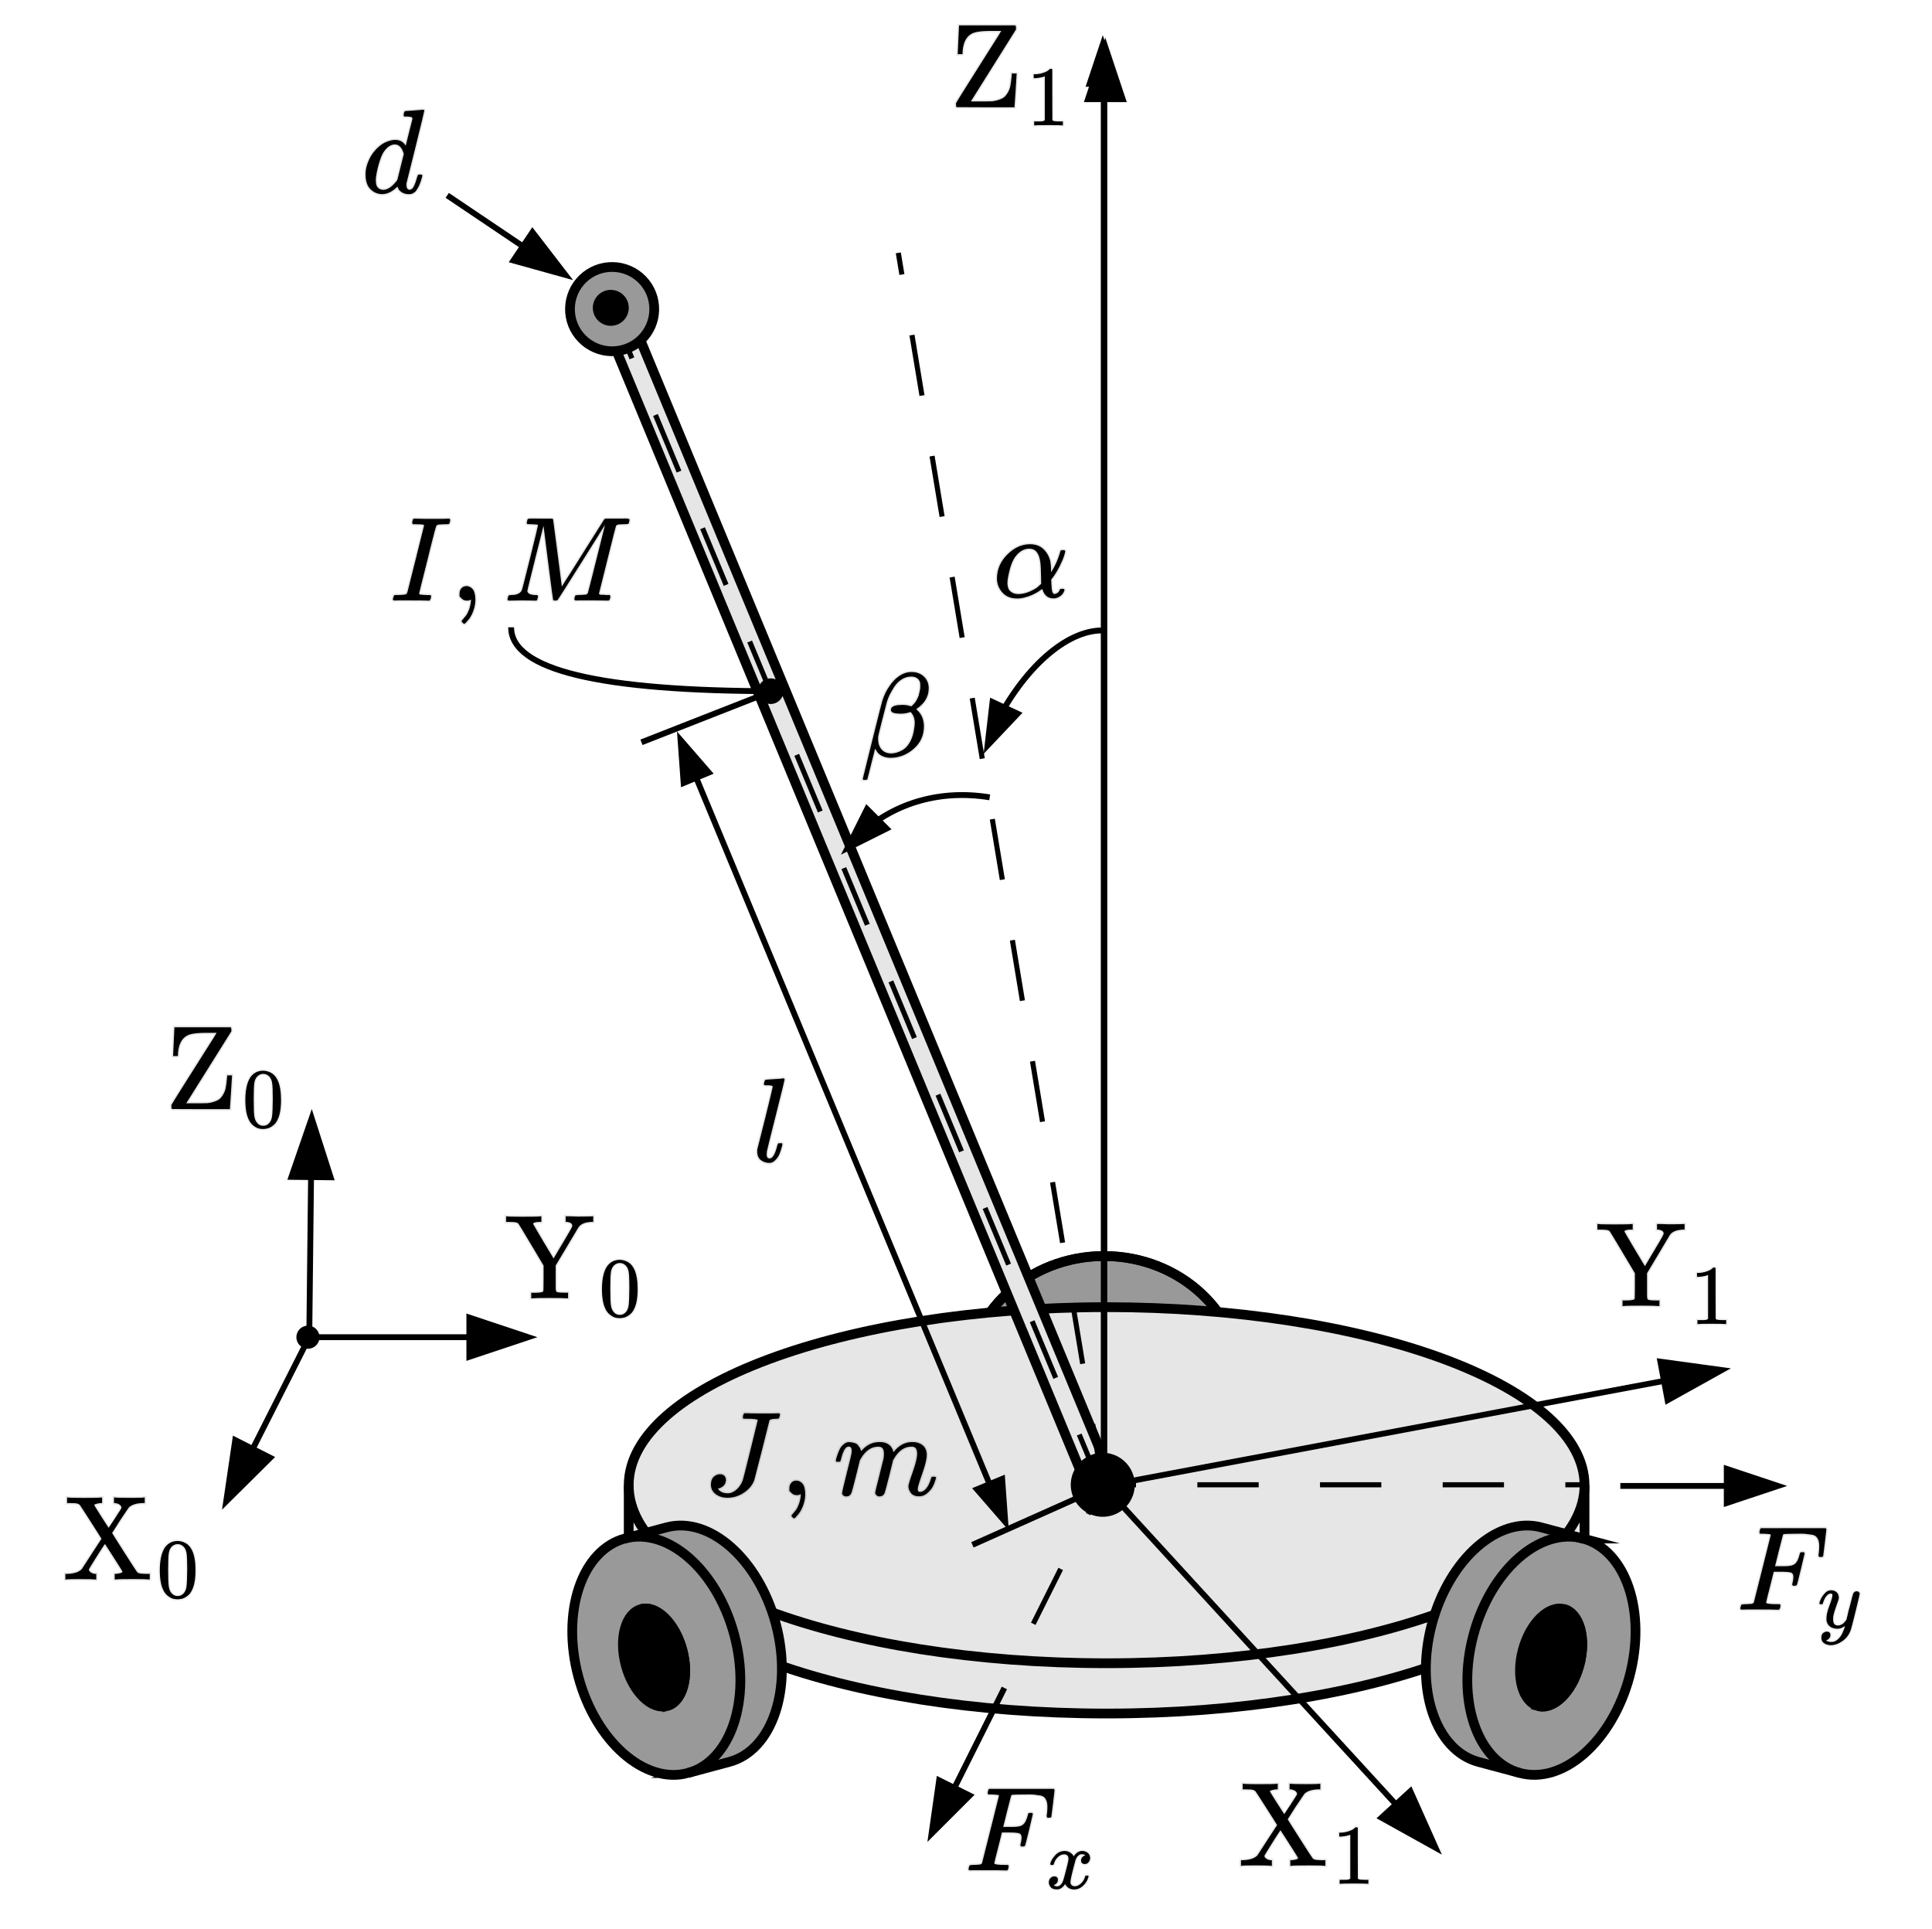 <?xml version="1.0" encoding="UTF-8"?>
<svg id="Layer_1" xmlns="http://www.w3.org/2000/svg" version="1.1" xmlns:xlink="http://www.w3.org/1999/xlink" viewBox="0 0 672 671.04">
  <!-- Generator: Adobe Illustrator 29.4.0, SVG Export Plug-In . SVG Version: 2.1.0 Build 152)  -->
  <defs>
    <style>
      .st0 {
        opacity: .1;
      }

      .st0, .st1, .st2, .st3, .st4, .st5, .st6, .st7, .st8, .st9, .st10, .st11, .st12 {
        fill: none;
      }

      .st0, .st1, .st2, .st3, .st5, .st6, .st7, .st8, .st9, .st10, .st11, .st12 {
        stroke: #000;
      }

      .st1 {
        stroke-width: 3.39px;
      }

      .st1, .st5, .st7, .st8, .st10, .st11 {
        stroke-miterlimit: 10;
      }

      .st2, .st5 {
        stroke-width: 3.39px;
      }

      .st3 {
        opacity: .1;
      }

      .st6 {
        opacity: .07;
      }

      .st7 {
        stroke-width: 2.04px;
      }

      .st8 {
        stroke-width: 1.36px;
      }

      .st13 {
        fill: #999;
      }

      .st9, .st11 {
        stroke-width: 2.71px;
      }

      .st10 {
        stroke-width: 2.04px;
      }

      .st14 {
        clip-path: url(#clippath);
      }

      .st12 {
        stroke-width: 2.71px;
      }

      .st15 {
        fill: #e6e6e6;
      }
    </style>
    <clipPath id="clippath">
      <rect class="st4" x="-71.21" y="-79.71" width="832.43" height="830.46"/>
    </clipPath>
  </defs>
  <g class="st14">
    <path class="st13" d="M431.8,481.31c0,24.54-21.39,44.45-47.78,44.45-12.68,0-24.83-4.68-33.79-13.01-8.96-8.34-13.99-19.65-13.99-31.43,0-24.54,21.39-44.45,47.78-44.45s47.78,19.9,47.78,44.45Z"/>
    <path class="st5" d="M431.8,481.31c0,24.54-21.39,44.45-47.78,44.45-12.68,0-24.83-4.68-33.79-13.01-8.96-8.34-13.99-19.65-13.99-31.43,0-24.54,21.39-44.45,47.78-44.45s47.78,19.9,47.78,44.45Z"/>
    <path class="st5" d="M336.24,481.31c0-24.54,21.39-44.45,47.78-44.45s47.78,19.9,47.78,44.45"/>
    <path class="st15" d="M218.68,516.57c0-34.21,74.42-61.93,166.23-61.93,44.09,0,86.37,6.52,117.54,18.13,31.18,11.62,48.69,27.37,48.69,43.8v17.48c0,34.21-74.42,61.93-166.23,61.93s-166.23-27.73-166.23-61.93v-17.48Z"/>
    <path class="st5" d="M218.68,516.57c0-34.21,74.42-61.93,166.23-61.93,44.09,0,86.37,6.52,117.54,18.13,31.18,11.62,48.69,27.37,48.69,43.8v17.48c0,34.21-74.42,61.93-166.23,61.93s-166.23-27.73-166.23-61.93v-17.48Z"/>
    <path class="st5" d="M551.14,516.57c0,34.2-74.42,61.92-166.23,61.92s-166.23-27.73-166.23-61.92"/>
    <line class="st10" x1="384.02" y1="516.86" x2="578.79" y2="480.29"/>
    <polygon points="598.88 476.52 580.04 487 577.52 473.6 598.88 476.52"/>
    <polygon class="st10" points="598.88 476.52 580.04 487 577.52 473.6 598.88 476.52"/>
    <path d="M576.75,454.24c-.58-.08-2.59-.13-6.01-.13s-5.34.04-5.92.13h-.46v-1.92h1.38c1.64-.03,2.57-.19,2.8-.5.08-.11.13-1.63.13-4.55v-4.42l-4.3-7.22c-2.89-4.84-4.38-7.3-4.46-7.38-.22-.22-.54-.38-.96-.46-.42-.08-1.25-.13-2.5-.13h-.83v-1.92h.38c.25.08,2.03.13,5.34.13,3.48,0,5.51-.04,6.09-.13h.46v1.92h-.75c-1.34.03-2.04.25-2.13.67,0,.06,1.18,2.09,3.55,6.09l3.59,5.97,3.17-5.34c.53-.89,1.14-1.92,1.84-3.09,1-1.67,1.5-2.64,1.5-2.92,0-.78-.64-1.24-1.92-1.38h-.38v-1.92h1.54c.33,0,.7.01,1.08.04.39.03.79.04,1.21.04h1.08c1.92,0,3.38-.03,4.38-.08h.29v1.92h-.63c-2.31.11-3.84.79-4.59,2.04-.03.03-1.36,2.27-4,6.72l-3.84,6.42v7.43c0,.81.04,1.31.13,1.5s.31.33.67.42c.42.08,1.28.13,2.59.13h.92v1.92h-.42Z"/>
    <path class="st0" d="M576.75,454.24c-.58-.08-2.59-.13-6.01-.13s-5.34.04-5.92.13h-.46v-1.92h1.38c1.64-.03,2.57-.19,2.8-.5.08-.11.13-1.63.13-4.55v-4.42l-4.3-7.22c-2.89-4.84-4.38-7.3-4.46-7.38-.22-.22-.54-.38-.96-.46-.42-.08-1.25-.13-2.5-.13h-.83v-1.92h.38c.25.08,2.03.13,5.34.13,3.48,0,5.51-.04,6.09-.13h.46v1.92h-.75c-1.34.03-2.04.25-2.13.67,0,.06,1.18,2.09,3.55,6.09l3.59,5.97,3.17-5.34c.53-.89,1.14-1.92,1.84-3.09,1-1.67,1.5-2.64,1.5-2.92,0-.78-.64-1.24-1.92-1.38h-.38v-1.92h1.54c.33,0,.7.01,1.08.04.39.03.79.04,1.21.04h1.08c1.92,0,3.38-.03,4.38-.08h.29v1.92h-.63c-2.31.11-3.84.79-4.59,2.04-.03.03-1.36,2.27-4,6.72l-3.84,6.42v7.43c0,.81.04,1.31.13,1.5s.31.33.67.42c.42.08,1.28.13,2.59.13h.92v1.92h-.42Z"/>
    <path d="M594.09,443.45l-.38.15c-.28.1-.67.2-1.18.29-.51.1-1.08.17-1.71.21h-.56v-1.36h.56c.92-.04,1.78-.19,2.57-.44.79-.26,1.34-.49,1.65-.71.31-.22.59-.43.83-.65.04-.06.16-.09.35-.09.18,0,.34.06.5.18v8.82l.03,8.85c.14.14.26.23.35.27.1.04.33.08.71.12.37.04.98.06,1.83.06h.77v1.36h-.32c-.41-.06-1.98-.09-4.69-.09s-4.22.03-4.63.09h-.35v-1.36h1.89c.31,0,.56,0,.74-.03.18-.02.33-.05.47-.09s.22-.06.24-.06.08-.05.18-.15c.1-.1.16-.14.18-.12v-15.25Z"/>
    <path class="st6" d="M594.09,443.45l-.38.15c-.28.1-.67.2-1.18.29-.51.1-1.08.17-1.71.21h-.56v-1.36h.56c.92-.04,1.78-.19,2.57-.44.79-.26,1.34-.49,1.65-.71.31-.22.59-.43.83-.65.04-.06.16-.09.35-.09.18,0,.34.06.5.18v8.82l.03,8.85c.14.14.26.23.35.27.1.04.33.08.71.12.37.04.98.06,1.83.06h.77v1.36h-.32c-.41-.06-1.98-.09-4.69-.09s-4.22.03-4.63.09h-.35v-1.36h1.89c.31,0,.56,0,.74-.03.18-.02.33-.05.47-.09s.22-.06.24-.06.08-.05.18-.15c.1-.1.16-.14.18-.12v-15.25Z"/>
    <path d="M441.95,648.92c-.5-.08-2.29-.13-5.38-.13-2.64,0-4.17.04-4.59.13h-.33v-1.92h.71c2.48-.11,4.16-.7,5.05-1.75.11-.17,1.27-1.95,3.46-5.34,2.2-3.39,3.31-5.1,3.34-5.13,0-.06-1.24-2.02-3.71-5.88-2.48-3.87-3.75-5.84-3.84-5.92-.28-.25-.61-.42-1-.5-.39-.08-1.25-.13-2.59-.13h-.83v-1.92h.38c.5.08,2.25.13,5.26.13,3.48,0,5.51-.04,6.09-.13h.46v1.92h-.21c-.47,0-1,.07-1.59.21-.58.14-.9.29-.96.46,0,.08.82,1.42,2.46,4,1.64,2.59,2.5,3.89,2.59,3.92.03,0,.76-1.11,2.21-3.34,1.45-2.22,2.17-3.37,2.17-3.42.03-.06.04-.14.04-.25,0-.33-.18-.65-.54-.96s-.93-.51-1.71-.63h-.33v-1.92h.38c.5.08,2.29.13,5.38.13,2.64,0,4.17-.04,4.59-.13h.33v1.92h-.71c-2.28.08-3.89.61-4.84,1.59-.08.08-1.1,1.59-3.05,4.51-1.84,2.86-2.75,4.31-2.75,4.34,0,.06,1.42,2.31,4.26,6.76,2.84,4.45,4.31,6.72,4.42,6.8.22.25.53.42.92.5s1.13.14,2.21.17h1.29v1.92h-.38c-.5-.08-2.25-.13-5.26-.13-3.48,0-5.51.04-6.09.13h-.46v-1.92h.25c.39,0,.89-.07,1.5-.21.61-.14.93-.32.96-.54,0-.08-.5-.92-1.5-2.5s-2.02-3.17-3.05-4.76l-1.54-2.38-.13.13c-.06.06-.15.18-.29.38-.14.19-.31.45-.5.75s-.46.71-.79,1.21c-.33.5-.7,1.07-1.08,1.71-1.86,2.98-2.81,4.52-2.84,4.63,0,.39.22.74.67,1.04.44.31.97.49,1.59.54h.33v1.92h-.42Z"/>
    <path class="st0" d="M441.95,648.92c-.5-.08-2.29-.13-5.38-.13-2.64,0-4.17.04-4.59.13h-.33v-1.92h.71c2.48-.11,4.16-.7,5.05-1.75.11-.17,1.27-1.95,3.46-5.34,2.2-3.39,3.31-5.1,3.34-5.13,0-.06-1.24-2.02-3.71-5.88-2.48-3.87-3.75-5.84-3.84-5.92-.28-.25-.61-.42-1-.5-.39-.08-1.25-.13-2.59-.13h-.83v-1.92h.38c.5.08,2.25.13,5.26.13,3.48,0,5.51-.04,6.09-.13h.46v1.92h-.21c-.47,0-1,.07-1.59.21-.58.14-.9.29-.96.46,0,.08.82,1.42,2.46,4,1.64,2.59,2.5,3.89,2.59,3.92.03,0,.76-1.11,2.21-3.34,1.45-2.22,2.17-3.37,2.17-3.42.03-.06.04-.14.04-.25,0-.33-.18-.65-.54-.96s-.93-.51-1.71-.63h-.33v-1.92h.38c.5.08,2.29.13,5.38.13,2.64,0,4.17-.04,4.59-.13h.33v1.92h-.71c-2.28.08-3.89.61-4.84,1.59-.08.08-1.1,1.59-3.05,4.51-1.84,2.86-2.75,4.31-2.75,4.34,0,.06,1.42,2.31,4.26,6.76,2.84,4.45,4.31,6.72,4.42,6.8.22.25.53.42.92.5s1.13.14,2.21.17h1.29v1.92h-.38c-.5-.08-2.25-.13-5.26-.13-3.48,0-5.51.04-6.09.13h-.46v-1.92h.25c.39,0,.89-.07,1.5-.21.61-.14.93-.32.96-.54,0-.08-.5-.92-1.5-2.5s-2.02-3.17-3.05-4.76l-1.54-2.38-.13.13c-.06.06-.15.18-.29.38-.14.19-.31.45-.5.75s-.46.71-.79,1.21c-.33.5-.7,1.07-1.08,1.71-1.86,2.98-2.81,4.52-2.84,4.63,0,.39.22.74.67,1.04.44.31.97.49,1.59.54h.33v1.92h-.42Z"/>
    <path d="M469.64,638.13l-.38.15c-.28.1-.67.2-1.18.29-.51.1-1.08.17-1.71.21h-.56v-1.36h.56c.92-.04,1.78-.19,2.57-.44.79-.26,1.34-.49,1.65-.71.31-.22.59-.43.83-.65.04-.06.16-.09.35-.09.18,0,.34.06.5.18v8.82l.03,8.85c.14.14.26.23.35.27.1.04.33.08.71.12.37.04.98.06,1.83.06h.77v1.36h-.32c-.41-.06-1.98-.09-4.69-.09s-4.22.03-4.63.09h-.35v-1.36h1.89c.31,0,.56,0,.74-.03.18-.02.33-.05.47-.09.14-.04.22-.06.24-.06s.08-.05.18-.15c.1-.1.16-.14.18-.12v-15.25Z"/>
    <path class="st6" d="M469.64,638.13l-.38.15c-.28.1-.67.2-1.18.29-.51.1-1.08.17-1.71.21h-.56v-1.36h.56c.92-.04,1.78-.19,2.57-.44.79-.26,1.34-.49,1.65-.71.31-.22.59-.43.83-.65.04-.06.16-.09.35-.09.18,0,.34.06.5.18v8.82l.03,8.85c.14.14.26.23.35.27.1.04.33.08.71.12.37.04.98.06,1.83.06h.77v1.36h-.32c-.41-.06-1.98-.09-4.69-.09s-4.22.03-4.63.09h-.35v-1.36h1.89c.31,0,.56,0,.74-.03.18-.02.33-.05.47-.09.14-.04.22-.06.24-.06s.08-.05.18-.15c.1-.1.16-.14.18-.12v-15.25Z"/>
    <path d="M333.12,18.85c0-.25.07-1.79.21-4.63.14-2.84.22-4.63.25-5.38h19.56c.17.17.25.43.25.79,0,.42-.01.64-.04.67-.06.08-2.67,4.25-7.84,12.51-5.17,8.26-7.77,12.4-7.8,12.43-.03.03.15.04.54.04h4.59c.86,0,1.57-.01,2.13-.04.56-.03,1.22-.15,2-.38.78-.22,1.42-.49,1.92-.79.5-.31.99-.82,1.46-1.54.47-.72.82-1.53,1.04-2.42.17-.75.35-2.14.54-4.17v-.38h1.67v.33c0,.06-.11,1.88-.33,5.46-.22,3.59-.35,5.46-.38,5.63v.33h-10.05l-10.05-.04-.13-.08c-.08-.14-.13-.39-.13-.75v-.58c.11-.22,1.47-2.42,4.09-6.59,2.61-4.17,5.21-8.29,7.8-12.35,2.59-4.06,3.87-6.12,3.84-6.17h-3.71c-2.34,0-4.13.17-5.38.5-1.25.33-2.27,1.06-3.04,2.17-.89,1.39-1.33,3.17-1.33,5.34,0,.06-.28.08-.83.08h-.83Z"/>
    <path class="st0" d="M333.12,18.85c0-.25.07-1.79.21-4.63.14-2.84.22-4.63.25-5.38h19.56c.17.17.25.43.25.79,0,.42-.01.64-.04.67-.06.08-2.67,4.25-7.84,12.51-5.17,8.26-7.77,12.4-7.8,12.43-.03.03.15.04.54.04h4.59c.86,0,1.57-.01,2.13-.04.56-.03,1.22-.15,2-.38.78-.22,1.42-.49,1.92-.79.5-.31.99-.82,1.46-1.54.47-.72.82-1.53,1.04-2.42.17-.75.35-2.14.54-4.17v-.38h1.67v.33c0,.06-.11,1.88-.33,5.46-.22,3.59-.35,5.46-.38,5.63v.33h-10.05l-10.05-.04-.13-.08c-.08-.14-.13-.39-.13-.75v-.58c.11-.22,1.47-2.42,4.09-6.59,2.61-4.17,5.21-8.29,7.8-12.35,2.59-4.06,3.87-6.12,3.84-6.17h-3.71c-2.34,0-4.13.17-5.38.5-1.25.33-2.27,1.06-3.04,2.17-.89,1.39-1.33,3.17-1.33,5.34,0,.06-.28.08-.83.08h-.83Z"/>
    <path d="M363.38,26.54l-.38.15c-.28.1-.67.2-1.18.29-.51.1-1.08.17-1.71.21h-.56v-1.36h.56c.92-.04,1.78-.19,2.57-.44.79-.26,1.34-.49,1.65-.71.31-.22.59-.43.83-.65.04-.06.16-.09.35-.09.18,0,.34.06.5.18v8.82l.03,8.85c.14.14.26.23.35.27.1.04.33.08.71.12.37.04.98.06,1.83.06h.77v1.36h-.32c-.41-.06-1.98-.09-4.69-.09s-4.22.03-4.63.09h-.35v-1.36h1.89c.31,0,.56,0,.74-.03s.33-.05.47-.09c.14-.04.22-.06.24-.06s.08-.05.18-.15.16-.14.18-.12v-15.25Z"/>
    <path class="st6" d="M363.38,26.54l-.38.15c-.28.1-.67.2-1.18.29-.51.1-1.08.17-1.71.21h-.56v-1.36h.56c.92-.04,1.78-.19,2.57-.44.79-.26,1.34-.49,1.65-.71.31-.22.59-.43.83-.65.04-.06.16-.09.35-.09.18,0,.34.06.5.18v8.82l.03,8.85c.14.14.26.23.35.27.1.04.33.08.71.12.37.04.98.06,1.83.06h.77v1.36h-.32c-.41-.06-1.98-.09-4.69-.09s-4.22.03-4.63.09h-.35v-1.36h1.89c.31,0,.56,0,.74-.03s.33-.05.47-.09c.14-.04.22-.06.24-.06s.08-.05.18-.15.16-.14.18-.12v-15.25Z"/>
    <path class="st7" d="M384.62,219.31c-12.44-.88-27.35,11.55-37.86,31.55"/>
    <path d="M354.03,206.64c1.36,0,2.72-.29,4.09-.88,1.36-.58,2.38-1.18,3.04-1.79l1-.92c-.06-3.98-.15-6.45-.29-7.42-.39-3.2-1.67-4.8-3.84-4.8-1.92,0-3.6,1.01-5.05,3.04-.75,1.11-1.36,2.61-1.83,4.5-.47,1.89-.72,3.34-.75,4.34,0,1.36.35,2.35,1.04,2.96.69.61,1.56.93,2.59.96ZM346.77,201.22c0-3.17,1.2-5.95,3.59-8.34,2.39-2.39,5.02-3.59,7.88-3.59,1.95,0,3.5.56,4.67,1.67,1.17,1.11,1.96,2.47,2.38,4.09.17.81.26,1.74.29,2.79v1.21c1.36-2.06,2.4-4.36,3.13-6.92.11-.39.19-.61.25-.67s.28-.1.67-.13c.58,0,.88.11.88.33,0,.25-.13.79-.38,1.63s-.75,2.02-1.5,3.54c-.75,1.53-1.6,2.92-2.54,4.17l-.46.58.04,1c.06,1.56.17,2.61.33,3.17.17.56.43.85.79.88.39-.06.75-.21,1.08-.46.33-.25.57-.57.71-.96.06-.19.13-.31.21-.33.08-.03.29-.06.63-.08.56,0,.83.11.83.33,0,.17-.08.43-.25.79-.33.67-.82,1.2-1.46,1.58-.64.39-1.25.6-1.83.63h-.29c-1.86,0-3.13-1-3.79-3l-.13-.29-.46.33c-.28.22-.7.5-1.25.83-.56.33-1.18.65-1.88.96-.7.31-1.5.58-2.42.83-.92.25-1.81.38-2.67.38-2.2,0-3.92-.69-5.17-2.09-1.25-1.39-1.88-3.02-1.88-4.88Z"/>
    <path class="st0" d="M354.03,206.64c1.36,0,2.72-.29,4.09-.88,1.36-.58,2.38-1.18,3.04-1.79l1-.92c-.06-3.98-.15-6.45-.29-7.42-.39-3.2-1.67-4.8-3.84-4.8-1.92,0-3.6,1.01-5.05,3.04-.75,1.11-1.36,2.61-1.83,4.5-.47,1.89-.72,3.34-.75,4.34,0,1.36.35,2.35,1.04,2.96.69.61,1.56.93,2.59.96ZM346.77,201.22c0-3.17,1.2-5.95,3.59-8.34,2.39-2.39,5.02-3.59,7.88-3.59,1.95,0,3.5.56,4.67,1.67,1.17,1.11,1.96,2.47,2.38,4.09.17.81.26,1.74.29,2.79v1.21c1.36-2.06,2.4-4.36,3.13-6.92.11-.39.19-.61.25-.67s.28-.1.67-.13c.58,0,.88.11.88.33,0,.25-.13.79-.38,1.63s-.75,2.02-1.5,3.54c-.75,1.53-1.6,2.92-2.54,4.17l-.46.58.04,1c.06,1.56.17,2.61.33,3.17.17.56.43.85.79.88.39-.06.75-.21,1.08-.46.33-.25.57-.57.71-.96.06-.19.13-.31.21-.33.08-.03.29-.06.63-.08.56,0,.83.11.83.33,0,.17-.08.43-.25.79-.33.67-.82,1.2-1.46,1.58-.64.39-1.25.6-1.83.63h-.29c-1.86,0-3.13-1-3.79-3l-.13-.29-.46.33c-.28.22-.7.5-1.25.83-.56.33-1.18.65-1.88.96-.7.31-1.5.58-2.42.83-.92.25-1.81.38-2.67.38-2.2,0-3.92-.69-5.17-2.09-1.25-1.39-1.88-3.02-1.88-4.88Z"/>
    <path d="M313.85,245.17c1.08,0,2.11.17,3.09.5l.21-.13c.11-.11.21-.21.29-.29s.22-.22.42-.42c.19-.19.36-.39.5-.58s.29-.44.46-.75c.17-.31.33-.64.5-1,.17-.36.29-.76.38-1.21.08-.44.19-.95.33-1.5.06-.25.08-.71.08-1.38,0-.5-.01-.82-.04-.96-.42-1.42-1.47-2.13-3.17-2.13-1.17,0-2.27.33-3.3,1-1.03.67-1.88,1.52-2.54,2.54-.67,1.03-1.21,1.97-1.63,2.84-.42.86-.74,1.68-.96,2.46-.14.44-.67,2.49-1.59,6.13-.92,3.64-1.39,5.59-1.42,5.84-.03.14-.04.43-.04.88,0,1.33.31,2.43.92,3.3.86,1.17,2.07,1.75,3.63,1.75,1.17,0,2.41-.35,3.71-1.04,1.31-.7,2.36-1.89,3.17-3.59.44-.95.78-2.02,1-3.21.22-1.2.33-2.1.33-2.71,0-1.61-.49-2.91-1.46-3.88-1.17.39-2.21.58-3.13.58h-.42c-2.2,0-3.3-.43-3.3-1.29,0-.19.04-.39.13-.58.39-.78,1.67-1.17,3.84-1.17ZM300.34,271.24c-.17-.17-.25-.28-.25-.33,0-.08,1.1-4.53,3.3-13.35,2.2-8.82,3.37-13.42,3.5-13.81.61-1.89,1.4-3.55,2.38-4.96.97-1.42,1.89-2.45,2.75-3.09,1.56-1.31,3.23-1.96,5.01-1.96h.08c1.72,0,3.14.53,4.25,1.59,1.11,1.06,1.67,2.41,1.67,4.05,0,2.92-1.45,5.34-4.34,7.26l.54.54c1.42,1.42,2.13,3.24,2.13,5.46,0,3.14-1.18,5.74-3.55,7.8-2.36,2.06-5.02,3.1-7.97,3.13-.83,0-1.59-.11-2.25-.33-.67-.22-1.2-.49-1.59-.79-.39-.31-.7-.63-.92-.96-.22-.33-.39-.6-.5-.79-.11-.19-.18-.28-.21-.25l-2.67,10.55c-.06.17-.33.25-.83.25h-.54Z"/>
    <path class="st0" d="M313.85,245.17c1.08,0,2.11.17,3.09.5l.21-.13c.11-.11.21-.21.29-.29s.22-.22.42-.42c.19-.19.36-.39.5-.58s.29-.44.46-.75c.17-.31.33-.64.5-1,.17-.36.29-.76.38-1.21.08-.44.19-.95.33-1.5.06-.25.08-.71.08-1.38,0-.5-.01-.82-.04-.96-.42-1.42-1.47-2.13-3.17-2.13-1.17,0-2.27.33-3.3,1-1.03.67-1.88,1.52-2.54,2.54-.67,1.03-1.21,1.97-1.63,2.84-.42.86-.74,1.68-.96,2.46-.14.44-.67,2.49-1.59,6.13-.92,3.64-1.39,5.59-1.42,5.84-.03.14-.04.43-.04.88,0,1.33.31,2.43.92,3.3.86,1.17,2.07,1.75,3.63,1.75,1.17,0,2.41-.35,3.71-1.04,1.31-.7,2.36-1.89,3.17-3.59.44-.95.78-2.02,1-3.21.22-1.2.33-2.1.33-2.71,0-1.61-.49-2.91-1.46-3.88-1.17.39-2.21.58-3.13.58h-.42c-2.2,0-3.3-.43-3.3-1.29,0-.19.04-.39.13-.58.39-.78,1.67-1.17,3.84-1.17ZM300.34,271.24c-.17-.17-.25-.28-.25-.33,0-.08,1.1-4.53,3.3-13.35,2.2-8.82,3.37-13.42,3.5-13.81.61-1.89,1.4-3.55,2.38-4.96.97-1.42,1.89-2.45,2.75-3.09,1.56-1.31,3.23-1.96,5.01-1.96h.08c1.72,0,3.14.53,4.25,1.59,1.11,1.06,1.67,2.41,1.67,4.05,0,2.92-1.45,5.34-4.34,7.26l.54.54c1.42,1.42,2.13,3.24,2.13,5.46,0,3.14-1.18,5.74-3.55,7.8-2.36,2.06-5.02,3.1-7.97,3.13-.83,0-1.59-.11-2.25-.33-.67-.22-1.2-.49-1.59-.79-.39-.31-.7-.63-.92-.96-.22-.33-.39-.6-.5-.79-.11-.19-.18-.28-.21-.25l-2.67,10.55c-.06.17-.33.25-.83.25h-.54Z"/>
    <line class="st10" x1="107.56" y1="465.98" x2="108.19" y2="409.4"/>
    <polygon points="108.41 388.95 115 409.48 101.37 409.33 108.41 388.95"/>
    <polygon class="st10" points="108.41 388.95 115 409.48 101.37 409.33 108.41 388.95"/>
    <line class="st10" x1="106.67" y1="465.09" x2="163.25" y2="465.09"/>
    <polygon points="183.7 465.09 163.25 471.91 163.25 458.27 183.7 465.09"/>
    <polygon class="st10" points="183.7 465.09 163.25 471.91 163.25 458.27 183.7 465.09"/>
    <path d="M60.21,367.31c0-.25.07-1.79.21-4.63.14-2.84.22-4.63.25-5.38h19.56c.17.17.25.43.25.79,0,.42-.01.64-.04.67-.06.08-2.67,4.25-7.84,12.51-5.17,8.26-7.77,12.4-7.8,12.43-.03.03.15.04.54.04h4.59c.86,0,1.57-.01,2.13-.04.56-.03,1.22-.15,2-.38.78-.22,1.42-.49,1.92-.79.5-.31.99-.82,1.46-1.54s.82-1.53,1.04-2.42c.17-.75.35-2.14.54-4.17v-.38h1.67v.33c0,.06-.11,1.88-.33,5.46-.22,3.59-.35,5.46-.38,5.63v.33h-10.05l-10.05-.04-.13-.08c-.08-.14-.13-.39-.13-.75v-.58c.11-.22,1.47-2.42,4.09-6.59,2.61-4.17,5.21-8.29,7.8-12.34,2.59-4.06,3.86-6.12,3.84-6.17h-3.71c-2.34,0-4.13.17-5.38.5-1.25.33-2.27,1.06-3.04,2.17-.89,1.39-1.33,3.17-1.33,5.34,0,.06-.28.08-.83.08h-.83Z"/>
    <path class="st0" d="M60.21,367.31c0-.25.07-1.79.21-4.63.14-2.84.22-4.63.25-5.38h19.56c.17.17.25.43.25.79,0,.42-.01.64-.04.67-.06.08-2.67,4.25-7.84,12.51-5.17,8.26-7.77,12.4-7.8,12.43-.03.03.15.04.54.04h4.59c.86,0,1.57-.01,2.13-.04.56-.03,1.22-.15,2-.38.78-.22,1.42-.49,1.92-.79.5-.31.99-.82,1.46-1.54s.82-1.53,1.04-2.42c.17-.75.35-2.14.54-4.17v-.38h1.67v.33c0,.06-.11,1.88-.33,5.46-.22,3.59-.35,5.46-.38,5.63v.33h-10.05l-10.05-.04-.13-.08c-.08-.14-.13-.39-.13-.75v-.58c.11-.22,1.47-2.42,4.09-6.59,2.61-4.17,5.21-8.29,7.8-12.34,2.59-4.06,3.86-6.12,3.84-6.17h-3.71c-2.34,0-4.13.17-5.38.5-1.25.33-2.27,1.06-3.04,2.17-.89,1.39-1.33,3.17-1.33,5.34,0,.06-.28.08-.83.08h-.83Z"/>
    <path d="M93.66,374.44c-.59-.63-1.29-.94-2.09-.94s-1.53.31-2.12.94c-.49.51-.82,1.22-.97,2.12-.16.9-.24,2.79-.24,5.66,0,3.11.08,5.15.24,6.13.16.98.51,1.76,1.06,2.33.55.59,1.23.88,2.03.88s1.45-.29,2.01-.88c.57-.59.92-1.42,1.06-2.48.14-1.06.22-3.06.24-5.99,0-2.85-.08-4.73-.24-5.63-.16-.9-.48-1.62-.97-2.15ZM87.02,374.79c1.1-1.59,2.6-2.39,4.51-2.39.94,0,1.89.26,2.83.77.94.51,1.71,1.42,2.3,2.71.73,1.63,1.09,3.87,1.09,6.72,0,3.05-.42,5.38-1.27,6.99-.39.83-.93,1.48-1.62,1.98-.69.49-1.29.8-1.8.91s-1.01.19-1.5.21c-.51,0-1.02-.06-1.53-.18-.51-.12-1.11-.43-1.8-.94-.69-.51-1.23-1.17-1.62-1.98-.85-1.61-1.27-3.94-1.27-6.99,0-3.42.56-6.02,1.68-7.81Z"/>
    <path class="st6" d="M93.66,374.44c-.59-.63-1.29-.94-2.09-.94s-1.53.31-2.12.94c-.49.51-.82,1.22-.97,2.12-.16.9-.24,2.79-.24,5.66,0,3.11.08,5.15.24,6.13.16.98.51,1.76,1.06,2.33.55.59,1.23.88,2.03.88s1.45-.29,2.01-.88c.57-.59.92-1.42,1.06-2.48.14-1.06.22-3.06.24-5.99,0-2.85-.08-4.73-.24-5.63-.16-.9-.48-1.62-.97-2.15ZM87.02,374.79c1.1-1.59,2.6-2.39,4.51-2.39.94,0,1.89.26,2.83.77.94.51,1.71,1.42,2.3,2.71.73,1.63,1.09,3.87,1.09,6.72,0,3.05-.42,5.38-1.27,6.99-.39.83-.93,1.48-1.62,1.98-.69.49-1.29.8-1.8.91s-1.01.19-1.5.21c-.51,0-1.02-.06-1.53-.18-.51-.12-1.11-.43-1.8-.94-.69-.51-1.23-1.17-1.62-1.98-.85-1.61-1.27-3.94-1.27-6.99,0-3.42.56-6.02,1.68-7.81Z"/>
    <path d="M197.17,451.57c-.58-.08-2.59-.13-6.01-.13s-5.34.04-5.92.13h-.46v-1.92h1.38c1.64-.03,2.57-.19,2.79-.5.08-.11.13-1.63.13-4.55v-4.42l-4.3-7.22c-2.89-4.84-4.38-7.3-4.46-7.38-.22-.22-.54-.38-.96-.46-.42-.08-1.25-.13-2.5-.13h-.83v-1.92h.38c.25.08,2.03.13,5.34.13,3.48,0,5.51-.04,6.09-.13h.46v1.92h-.75c-1.33.03-2.04.25-2.13.67,0,.06,1.18,2.09,3.54,6.09l3.59,5.96,3.17-5.34c.53-.89,1.14-1.92,1.84-3.09,1-1.67,1.5-2.64,1.5-2.92,0-.78-.64-1.24-1.92-1.38h-.38v-1.92h1.54c.33,0,.7.01,1.08.04.39.03.79.04,1.21.04h1.08c1.92,0,3.38-.03,4.38-.08h.29v1.92h-.63c-2.31.11-3.84.79-4.59,2.04-.03.03-1.36,2.27-4,6.71l-3.84,6.42v7.42c0,.81.04,1.31.13,1.5.08.19.31.33.67.42.42.08,1.28.13,2.59.13h.92v1.92h-.42Z"/>
    <path class="st0" d="M197.17,451.57c-.58-.08-2.59-.13-6.01-.13s-5.34.04-5.92.13h-.46v-1.92h1.38c1.64-.03,2.57-.19,2.79-.5.08-.11.13-1.63.13-4.55v-4.42l-4.3-7.22c-2.89-4.84-4.38-7.3-4.46-7.38-.22-.22-.54-.38-.96-.46-.42-.08-1.25-.13-2.5-.13h-.83v-1.92h.38c.25.08,2.03.13,5.34.13,3.48,0,5.51-.04,6.09-.13h.46v1.92h-.75c-1.33.03-2.04.25-2.13.67,0,.06,1.18,2.09,3.54,6.09l3.59,5.96,3.17-5.34c.53-.89,1.14-1.92,1.84-3.09,1-1.67,1.5-2.64,1.5-2.92,0-.78-.64-1.24-1.92-1.38h-.38v-1.92h1.54c.33,0,.7.01,1.08.04.39.03.79.04,1.21.04h1.08c1.92,0,3.38-.03,4.38-.08h.29v1.92h-.63c-2.31.11-3.84.79-4.59,2.04-.03.03-1.36,2.27-4,6.71l-3.84,6.42v7.42c0,.81.04,1.31.13,1.5.08.19.31.33.67.42.42.08,1.28.13,2.59.13h.92v1.92h-.42Z"/>
    <path d="M217.69,440.22c-.59-.63-1.29-.94-2.09-.94s-1.53.31-2.12.94c-.49.51-.82,1.22-.97,2.12-.16.9-.24,2.79-.24,5.66,0,3.11.08,5.15.24,6.13.16.98.51,1.76,1.06,2.33.55.59,1.23.88,2.03.88s1.45-.29,2.01-.88c.57-.59.92-1.42,1.06-2.48.14-1.06.22-3.06.24-5.99,0-2.85-.08-4.73-.24-5.63-.16-.9-.48-1.62-.97-2.15ZM211.06,440.57c1.1-1.59,2.6-2.39,4.51-2.39.94,0,1.89.26,2.83.77.94.51,1.71,1.42,2.3,2.71.73,1.63,1.09,3.87,1.09,6.72,0,3.05-.42,5.38-1.27,6.99-.39.83-.93,1.48-1.62,1.98-.69.49-1.29.8-1.8.91s-1.01.19-1.5.21c-.51,0-1.02-.06-1.53-.18-.51-.12-1.11-.43-1.8-.94-.69-.51-1.23-1.17-1.62-1.98-.85-1.61-1.27-3.94-1.27-6.99,0-3.42.56-6.02,1.68-7.81Z"/>
    <path class="st6" d="M217.69,440.22c-.59-.63-1.29-.94-2.09-.94s-1.53.31-2.12.94c-.49.51-.82,1.22-.97,2.12-.16.9-.24,2.79-.24,5.66,0,3.11.08,5.15.24,6.13.16.98.51,1.76,1.06,2.33.55.59,1.23.88,2.03.88s1.45-.29,2.01-.88c.57-.59.92-1.42,1.06-2.48.14-1.06.22-3.06.24-5.99,0-2.85-.08-4.73-.24-5.63-.16-.9-.48-1.62-.97-2.15ZM211.06,440.57c1.1-1.59,2.6-2.39,4.51-2.39.94,0,1.89.26,2.83.77.94.51,1.71,1.42,2.3,2.71.73,1.63,1.09,3.87,1.09,6.72,0,3.05-.42,5.38-1.27,6.99-.39.83-.93,1.48-1.62,1.98-.69.49-1.29.8-1.8.91s-1.01.19-1.5.21c-.51,0-1.02-.06-1.53-.18-.51-.12-1.11-.43-1.8-.94-.69-.51-1.23-1.17-1.62-1.98-.85-1.61-1.27-3.94-1.27-6.99,0-3.42.56-6.02,1.68-7.81Z"/>
    <path d="M109.78,465.09c0,.35-.07.69-.2,1.02-.14.33-.33.62-.58.87-.25.25-.54.44-.87.58-.33.14-.67.2-1.02.2-.35,0-.69-.07-1.02-.2-.33-.14-.62-.33-.87-.58-.25-.25-.44-.54-.58-.87-.14-.33-.2-.67-.2-1.02,0-.35.07-.69.2-1.02.14-.33.33-.62.58-.87.25-.25.54-.44.87-.58.33-.14.67-.2,1.02-.2s.69.07,1.02.2c.33.14.62.33.87.58.25.25.44.54.58.87.14.33.2.67.2,1.02Z"/>
    <path class="st12" d="M109.78,465.09c0,.35-.07.69-.2,1.02-.14.33-.33.62-.58.87-.25.25-.54.44-.87.58-.33.14-.67.2-1.02.2-.35,0-.69-.07-1.02-.2-.33-.14-.62-.33-.87-.58-.25-.25-.44-.54-.58-.87-.14-.33-.2-.67-.2-1.02,0-.35.07-.69.2-1.02.14-.33.33-.62.58-.87.25-.25.54-.44.87-.58.33-.14.67-.2,1.02-.2s.69.07,1.02.2c.33.14.62.33.87.58.25.25.44.54.58.87.14.33.2.67.2,1.02Z"/>
    <path d="M263.56,493.95c0-.33-1.29-.5-3.88-.5h-1.04c-.17-.14-.25-.25-.25-.33s.03-.35.08-.79c.11-.36.25-.63.42-.79h.71c1.14.06,3.17.08,6.09.08h2.92c.75,0,1.26-.01,1.54-.04.28-.03.47-.03.58,0,.39,0,.58.14.58.42,0,.06-.04.25-.13.58-.11.44-.21.7-.29.75-.08.06-.35.1-.79.13-1.45,0-2.27.19-2.46.58-.11.36-.97,3.79-2.59,10.3-1.75,6.89-2.64,10.36-2.67,10.38-.61,1.75-1.81,3.22-3.59,4.42-1.78,1.2-3.7,1.79-5.75,1.79-1.61,0-2.97-.42-4.09-1.25-1.11-.83-1.67-1.95-1.67-3.34,0-1.17.32-2.06.96-2.67.64-.61,1.36-.92,2.17-.92,1.25,0,1.95.61,2.09,1.83,0,.89-.25,1.58-.75,2.09s-1.07.83-1.71,1c-.22.06-.33.1-.33.13s.1.15.29.38c.72.81,1.77,1.21,3.13,1.21,1.06,0,2.08-.44,3.09-1.33,1-.89,1.74-2.04,2.21-3.46.11-.33.99-3.81,2.63-10.43,1.64-6.62,2.47-10.02,2.5-10.22Z"/>
    <path class="st0" d="M263.56,493.95c0-.33-1.29-.5-3.88-.5h-1.04c-.17-.14-.25-.25-.25-.33s.03-.35.08-.79c.11-.36.25-.63.42-.79h.71c1.14.06,3.17.08,6.09.08h2.92c.75,0,1.26-.01,1.54-.04.28-.03.47-.03.58,0,.39,0,.58.14.58.42,0,.06-.04.25-.13.58-.11.44-.21.7-.29.75-.08.06-.35.1-.79.13-1.45,0-2.27.19-2.46.58-.11.36-.97,3.79-2.59,10.3-1.75,6.89-2.64,10.36-2.67,10.38-.61,1.75-1.81,3.22-3.59,4.42-1.78,1.2-3.7,1.79-5.75,1.79-1.61,0-2.97-.42-4.09-1.25-1.11-.83-1.67-1.95-1.67-3.34,0-1.17.32-2.06.96-2.67.64-.61,1.36-.92,2.17-.92,1.25,0,1.95.61,2.09,1.83,0,.89-.25,1.58-.75,2.09s-1.07.83-1.71,1c-.22.06-.33.1-.33.13s.1.15.29.38c.72.81,1.77,1.21,3.13,1.21,1.06,0,2.08-.44,3.09-1.33,1-.89,1.74-2.04,2.21-3.46.11-.33.99-3.81,2.63-10.43,1.64-6.62,2.47-10.02,2.5-10.22Z"/>
    <path d="M274.57,518.55v-1.04c0-.69.22-1.29.67-1.79s1.04-.75,1.79-.75,1.47.35,2.09,1.04c.61.69.93,1.92.96,3.67,0,.97-.13,1.92-.38,2.84-.25.92-.54,1.71-.88,2.38s-.7,1.24-1.08,1.71c-.39.47-.72.85-1,1.13-.28.28-.46.4-.54.38-.11,0-.29-.13-.54-.38s-.38-.43-.38-.54.15-.33.46-.67c.31-.33.65-.75,1.04-1.25.39-.5.75-1.2,1.08-2.09.33-.89.56-1.9.67-3.04v-.5l-.04.04c-.06.03-.13.06-.21.08-.08.03-.17.07-.25.13-.08.06-.21.08-.38.08s-.33.01-.5.04c-.75,0-1.36-.24-1.83-.71l-.75-.75Z"/>
    <path class="st0" d="M274.57,518.55v-1.04c0-.69.22-1.29.67-1.79s1.04-.75,1.79-.75,1.47.35,2.09,1.04c.61.69.93,1.92.96,3.67,0,.97-.13,1.92-.38,2.84-.25.92-.54,1.71-.88,2.38s-.7,1.24-1.08,1.71c-.39.47-.72.85-1,1.13-.28.28-.46.4-.54.38-.11,0-.29-.13-.54-.38s-.38-.43-.38-.54.15-.33.46-.67c.31-.33.65-.75,1.04-1.25.39-.5.75-1.2,1.08-2.09.33-.89.56-1.9.67-3.04v-.5l-.04.04c-.06.03-.13.06-.21.08-.08.03-.17.07-.25.13-.08.06-.21.08-.38.08s-.33.01-.5.04c-.75,0-1.36-.24-1.83-.71l-.75-.75Z"/>
    <path d="M290.73,508.04c.03-.17.07-.39.13-.67.06-.28.22-.81.5-1.58.28-.78.56-1.43.83-1.96.28-.53.72-1.04,1.33-1.54.61-.5,1.22-.74,1.83-.71s1.21.13,1.79.29c.58.17,1,.42,1.25.75.25.33.47.64.67.92.19.28.31.54.33.79l.08.29c0,.06.01.08.04.08l.46-.46c1.67-1.78,3.63-2.67,5.88-2.67.47,0,.9.03,1.29.08.39.06.75.15,1.08.29.33.14.6.28.79.42.19.14.4.31.63.5.22.19.36.38.42.54.06.17.17.35.33.54.17.19.22.36.17.5-.06.14-.01.26.13.38.14.11.17.21.08.29l.33-.42c1.75-2.09,3.82-3.13,6.21-3.13,1.5,0,2.71.38,3.63,1.13.92.75,1.39,1.85,1.42,3.29,0,1.42-.53,3.61-1.58,6.59-1.06,2.97-1.58,4.75-1.58,5.34.03.39.1.65.21.79.11.14.32.21.63.21.78,0,1.5-.42,2.17-1.25.67-.83,1.21-1.97,1.63-3.42.08-.31.17-.49.25-.54.08-.06.31-.08.67-.08.56,0,.83.11.83.33,0,.03-.06.24-.17.63-.22.81-.53,1.6-.92,2.38-.39.78-1.03,1.56-1.92,2.34-.89.78-1.85,1.15-2.88,1.13-1.31,0-2.25-.38-2.84-1.13-.58-.75-.88-1.53-.88-2.34,0-.53.5-2.2,1.5-5,1-2.81,1.52-4.92,1.54-6.34,0-1.64-.61-2.46-1.83-2.46h-.21c-2.39,0-4.41,1.4-6.05,4.21l-.29.5-1.38,5.59c-.92,3.64-1.45,5.6-1.58,5.88-.36.75-.96,1.13-1.79,1.13-.36,0-.65-.1-.88-.29s-.38-.36-.46-.5c-.08-.14-.13-.28-.13-.42,0-.31.47-2.29,1.42-5.96l1.5-6.09c.08-.42.13-.95.13-1.58,0-1.64-.61-2.46-1.83-2.46h-.21c-2.39,0-4.41,1.4-6.05,4.21l-.29.5-1.38,5.59c-.92,3.64-1.45,5.6-1.58,5.88-.36.75-.96,1.13-1.79,1.13-.36,0-.65-.08-.88-.25s-.38-.33-.46-.5c-.08-.17-.11-.31-.08-.42,0-.36.53-2.64,1.58-6.84,1.08-4.28,1.63-6.52,1.63-6.71.08-.42.13-.79.13-1.13,0-1-.35-1.5-1.04-1.5-.61,0-1.13.39-1.54,1.17-.42.78-.74,1.63-.96,2.54-.22.92-.39,1.42-.5,1.5-.06.06-.28.08-.67.08h-.58c-.17-.17-.25-.29-.25-.38Z"/>
    <path class="st0" d="M290.73,508.04c.03-.17.07-.39.13-.67.06-.28.22-.81.5-1.58.28-.78.56-1.43.83-1.96.28-.53.72-1.04,1.33-1.54.61-.5,1.22-.74,1.83-.71s1.21.13,1.79.29c.58.17,1,.42,1.25.75.25.33.47.64.67.92.19.28.31.54.33.79l.08.29c0,.06.01.08.04.08l.46-.46c1.67-1.78,3.63-2.67,5.88-2.67.47,0,.9.03,1.29.08.39.06.75.15,1.08.29.33.14.6.28.79.42.19.14.4.31.63.5.22.19.36.38.42.54.06.17.17.35.33.54.17.19.22.36.17.5-.06.14-.01.26.13.38.14.11.17.21.08.29l.33-.42c1.75-2.09,3.82-3.13,6.21-3.13,1.5,0,2.71.38,3.63,1.13.92.75,1.39,1.85,1.42,3.29,0,1.42-.53,3.61-1.58,6.59-1.06,2.97-1.58,4.75-1.58,5.34.03.39.1.65.21.79.11.14.32.21.63.21.78,0,1.5-.42,2.17-1.25.67-.83,1.21-1.97,1.63-3.42.08-.31.17-.49.25-.54.08-.06.31-.08.67-.08.56,0,.83.11.83.33,0,.03-.06.24-.17.63-.22.81-.53,1.6-.92,2.38-.39.78-1.03,1.56-1.92,2.34-.89.78-1.85,1.15-2.88,1.13-1.31,0-2.25-.38-2.84-1.13-.58-.75-.88-1.53-.88-2.34,0-.53.5-2.2,1.5-5,1-2.81,1.52-4.92,1.54-6.34,0-1.64-.61-2.46-1.83-2.46h-.21c-2.39,0-4.41,1.4-6.05,4.21l-.29.5-1.38,5.59c-.92,3.64-1.45,5.6-1.58,5.88-.36.75-.96,1.13-1.79,1.13-.36,0-.65-.1-.88-.29s-.38-.36-.46-.5c-.08-.14-.13-.28-.13-.42,0-.31.47-2.29,1.42-5.96l1.5-6.09c.08-.42.13-.95.13-1.58,0-1.64-.61-2.46-1.83-2.46h-.21c-2.39,0-4.41,1.4-6.05,4.21l-.29.5-1.38,5.59c-.92,3.64-1.45,5.6-1.58,5.88-.36.75-.96,1.13-1.79,1.13-.36,0-.65-.08-.88-.25s-.38-.33-.46-.5c-.08-.17-.11-.31-.08-.42,0-.36.53-2.64,1.58-6.84,1.08-4.28,1.63-6.52,1.63-6.71.08-.42.13-.79.13-1.13,0-1-.35-1.5-1.04-1.5-.61,0-1.13.39-1.54,1.17-.42.78-.74,1.63-.96,2.54-.22.92-.39,1.42-.5,1.5-.06.06-.28.08-.67.08h-.58c-.17-.17-.25-.29-.25-.38Z"/>
    <path d="M266.66,401.55c0,.92.35,1.38,1.04,1.38,1.03,0,1.9-1.46,2.63-4.38.17-.56.31-.85.42-.88.06-.03.19-.04.42-.04h.67c.08,0,.15.03.21.08.06.06.08.15.08.29-.03.17-.07.39-.13.67-.06.28-.21.81-.46,1.58-.25.78-.53,1.43-.83,1.96-.31.53-.74,1.04-1.29,1.54s-1.19.74-1.92.71c-1,0-1.93-.31-2.79-.92s-1.31-1.64-1.33-3.08c0-.33.01-.57.04-.71l2.71-10.75c1.75-7.08,2.63-10.74,2.63-10.96,0-.08-.01-.15-.04-.21-.03-.06-.08-.11-.17-.17-.08-.06-.15-.08-.21-.08s-.17-.01-.33-.04c-.17-.03-.28-.04-.33-.04s-.18-.01-.38-.04c-.19-.03-.33-.03-.42,0h-.54c-.08,0-.19-.01-.33-.04-.14-.03-.22-.07-.25-.13-.03-.06-.04-.14-.04-.25,0-.06.03-.25.08-.58.14-.53.29-.82.46-.88.17-.06,1.17-.14,3-.25.42-.03.89-.06,1.42-.08.53-.03.94-.07,1.25-.13.31-.06.46-.07.46-.04.33,0,.5.11.5.33,0,.31-1.01,4.47-3.04,12.5-2.03,8.03-3.07,12.24-3.13,12.63v.33c0,.17-.01.31-.04.42v.25Z"/>
    <path class="st3" d="M266.66,401.55c0,.92.35,1.38,1.04,1.38,1.03,0,1.9-1.46,2.63-4.38.17-.56.31-.85.42-.88.06-.03.19-.04.42-.04h.67c.08,0,.15.03.21.08.06.06.08.15.08.29-.03.17-.07.39-.13.67-.06.28-.21.81-.46,1.58-.25.78-.53,1.43-.83,1.96-.31.53-.74,1.04-1.29,1.54s-1.19.74-1.92.71c-1,0-1.93-.31-2.79-.92s-1.31-1.64-1.33-3.08c0-.33.01-.57.04-.71l2.71-10.75c1.75-7.08,2.63-10.74,2.63-10.96,0-.08-.01-.15-.04-.21-.03-.06-.08-.11-.17-.17-.08-.06-.15-.08-.21-.08s-.17-.01-.33-.04c-.17-.03-.28-.04-.33-.04s-.18-.01-.38-.04c-.19-.03-.33-.03-.42,0h-.54c-.08,0-.19-.01-.33-.04-.14-.03-.22-.07-.25-.13-.03-.06-.04-.14-.04-.25,0-.06.03-.25.08-.58.14-.53.29-.82.46-.88.17-.06,1.17-.14,3-.25.42-.03.89-.06,1.42-.08.53-.03.94-.07,1.25-.13.31-.06.46-.07.46-.04.33,0,.5.11.5.33,0,.31-1.01,4.47-3.04,12.5-2.03,8.03-3.07,12.24-3.13,12.63v.33c0,.17-.01.31-.04.42v.25Z"/>
    <path d="M606.03,559.85c-.47,0-.71-.14-.71-.42,0-.06.04-.25.13-.58.11-.44.22-.7.33-.75s.43-.1.96-.13c.75,0,1.58-.04,2.5-.13.39-.08.65-.25.79-.5.06-.14,1.04-4.05,2.96-11.72,1.92-7.67,2.89-11.57,2.92-11.68,0-.19-.06-.29-.17-.29-.22-.08-.96-.15-2.21-.21h-1.29c-.17-.17-.25-.28-.25-.33s.03-.29.08-.71c.11-.47.25-.76.42-.88h22.48c.19.11.29.26.29.46,0,.14-.18,1.7-.54,4.67-.36,2.97-.56,4.5-.58,4.59-.06.19-.33.29-.83.29h-.5c-.19-.14-.29-.32-.29-.54,0-.03.04-.36.13-1,.08-.64.13-1.38.13-2.21s-.1-1.52-.29-2.04c-.19-.53-.46-.96-.79-1.29-.33-.33-.85-.56-1.54-.67-.7-.11-1.4-.21-2.13-.29-.72-.08-1.72-.1-3-.04h-.96c-2.28.03-3.49.07-3.63.13-.14.06-.24.17-.29.33-.03.03-.5,1.85-1.42,5.46l-1.33,5.38h3.25c.56,0,.95-.01,1.17-.04.22-.03.53-.07.92-.13.39-.06.72-.15,1-.29.28-.14.51-.31.71-.5.36-.33.67-.79.92-1.38.25-.58.43-1.11.54-1.58.11-.47.18-.72.21-.75.08-.14.35-.21.79-.21h.5c.19.14.29.28.29.42,0,.08-.43,1.9-1.29,5.46s-1.33,5.39-1.42,5.5c-.06.19-.33.29-.83.29h-.5c-.19-.17-.29-.33-.29-.5,0-.08.07-.39.21-.92.14-.53.21-1.08.21-1.67,0-.81-.28-1.31-.83-1.5-.56-.19-1.79-.29-3.71-.29h-2.29l-1.33,5.3c-.89,3.45-1.33,5.25-1.33,5.42,0,.39,1.24.58,3.71.58h1.04c.17.17.25.26.25.29s-.03.31-.08.83c-.11.36-.25.63-.42.79h-.71c-1.14-.06-3.24-.08-6.3-.08h-4.13c-.95,0-1.47.01-1.58.04Z"/>
    <path class="st0" d="M606.03,559.85c-.47,0-.71-.14-.71-.42,0-.06.04-.25.13-.58.11-.44.22-.7.33-.75s.43-.1.96-.13c.75,0,1.58-.04,2.5-.13.39-.08.65-.25.79-.5.06-.14,1.04-4.05,2.96-11.72,1.92-7.67,2.89-11.57,2.92-11.68,0-.19-.06-.29-.17-.29-.22-.08-.96-.15-2.21-.21h-1.29c-.17-.17-.25-.28-.25-.33s.03-.29.08-.71c.11-.47.25-.76.42-.88h22.48c.19.11.29.26.29.46,0,.14-.18,1.7-.54,4.67-.36,2.97-.56,4.5-.58,4.59-.06.19-.33.29-.83.29h-.5c-.19-.14-.29-.32-.29-.54,0-.03.04-.36.13-1,.08-.64.13-1.38.13-2.21s-.1-1.52-.29-2.04c-.19-.53-.46-.96-.79-1.29-.33-.33-.85-.56-1.54-.67-.7-.11-1.4-.21-2.13-.29-.72-.08-1.72-.1-3-.04h-.96c-2.28.03-3.49.07-3.63.13-.14.06-.24.17-.29.33-.03.03-.5,1.85-1.42,5.46l-1.33,5.38h3.25c.56,0,.95-.01,1.17-.04.22-.03.53-.07.92-.13.39-.06.72-.15,1-.29.28-.14.51-.31.71-.5.36-.33.67-.79.92-1.38.25-.58.43-1.11.54-1.58.11-.47.18-.72.21-.75.08-.14.35-.21.79-.21h.5c.19.14.29.28.29.42,0,.08-.43,1.9-1.29,5.46s-1.33,5.39-1.42,5.5c-.06.19-.33.29-.83.29h-.5c-.19-.17-.29-.33-.29-.5,0-.08.07-.39.21-.92.14-.53.21-1.08.21-1.67,0-.81-.28-1.31-.83-1.5-.56-.19-1.79-.29-3.71-.29h-2.29l-1.33,5.3c-.89,3.45-1.33,5.25-1.33,5.42,0,.39,1.24.58,3.71.58h1.04c.17.17.25.26.25.29s-.03.31-.08.83c-.11.36-.25.63-.42.79h-.71c-1.14-.06-3.24-.08-6.3-.08h-4.13c-.95,0-1.47.01-1.58.04Z"/>
    <path d="M632.84,557.69c0-.28.15-.75.44-1.42.29-.67.77-1.37,1.42-2.09.65-.73,1.38-1.08,2.18-1.06.81,0,1.45.23,1.95.68.49.45.75,1.08.77,1.89-.04.37-.07.58-.09.62,0,.06-.16.51-.47,1.36-.31.85-.64,1.8-.97,2.86-.33,1.06-.49,1.91-.47,2.54,0,.85.14,1.43.41,1.77s.69.51,1.24.53c.45,0,.87-.11,1.27-.32s.7-.44.91-.68c.22-.24.48-.56.8-.97,0-.02.05-.22.15-.59.1-.37.24-.95.41-1.74s.36-1.51.56-2.18c.75-2.95,1.16-4.49,1.24-4.63.26-.53.68-.8,1.27-.8.26,0,.46.07.62.21.16.14.27.26.32.35.06.1.08.19.06.27,0,.26-.48,2.32-1.44,6.19-.96,3.87-1.51,5.99-1.65,6.37-.55,1.63-1.5,2.93-2.86,3.89s-2.71,1.45-4.07,1.47c-.88,0-1.66-.22-2.33-.65s-1-1.08-1-1.95c0-.43.07-.8.21-1.09.14-.29.32-.51.56-.65s.43-.24.59-.29c.16-.06.32-.09.5-.09.86,0,1.3.41,1.3,1.24,0,.39-.12.74-.35,1.03s-.46.49-.68.59c-.22.1-.34.15-.38.15l-.09.03c.04.1.23.22.56.35.33.14.67.21,1,.21h.24c.33,0,.59-.02.77-.06.65-.18,1.25-.55,1.8-1.12s.97-1.18,1.27-1.83c.29-.65.52-1.2.68-1.65.16-.45.24-.75.24-.88l-.18.12c-.12.08-.3.19-.56.32s-.51.26-.77.35c-.39.1-.78.15-1.15.15-.9,0-1.7-.22-2.39-.65-.69-.43-1.14-1.13-1.36-2.09-.02-.14-.03-.44-.03-.91,0-1.12.34-2.58,1.03-4.39.69-1.81,1.03-2.96,1.03-3.45v-.41c0-.06-.04-.13-.12-.21-.08-.08-.19-.12-.32-.12h-.12c-.45,0-.86.19-1.24.56s-.67.78-.88,1.21c-.22.43-.38.85-.5,1.24-.12.39-.2.61-.24.65-.04.04-.2.06-.47.06h-.41c-.12-.12-.18-.21-.18-.27Z"/>
    <path class="st6" d="M632.84,557.69c0-.28.15-.75.44-1.42.29-.67.77-1.37,1.42-2.09.65-.73,1.38-1.08,2.18-1.06.81,0,1.45.23,1.95.68.49.45.75,1.08.77,1.89-.04.37-.07.58-.09.62,0,.06-.16.51-.47,1.36-.31.85-.64,1.8-.97,2.86-.33,1.06-.49,1.91-.47,2.54,0,.85.14,1.43.41,1.77s.69.51,1.24.53c.45,0,.87-.11,1.27-.32s.7-.44.91-.68c.22-.24.48-.56.8-.97,0-.02.05-.22.15-.59.1-.37.24-.95.41-1.74s.36-1.51.56-2.18c.75-2.95,1.16-4.49,1.24-4.63.26-.53.68-.8,1.27-.8.26,0,.46.07.62.21.16.14.27.26.32.35.06.1.08.19.06.27,0,.26-.48,2.32-1.44,6.19-.96,3.87-1.51,5.99-1.65,6.37-.55,1.63-1.5,2.93-2.86,3.89s-2.71,1.45-4.07,1.47c-.88,0-1.66-.22-2.33-.65s-1-1.08-1-1.95c0-.43.07-.8.21-1.09.14-.29.32-.51.56-.65s.43-.24.59-.29c.16-.06.32-.09.5-.09.86,0,1.3.41,1.3,1.24,0,.39-.12.74-.35,1.03s-.46.49-.68.59c-.22.1-.34.15-.38.15l-.09.03c.04.1.23.22.56.35.33.14.67.21,1,.21h.24c.33,0,.59-.02.77-.06.65-.18,1.25-.55,1.8-1.12s.97-1.18,1.27-1.83c.29-.65.52-1.2.68-1.65.16-.45.24-.75.24-.88l-.18.12c-.12.08-.3.19-.56.32s-.51.26-.77.35c-.39.1-.78.15-1.15.15-.9,0-1.7-.22-2.39-.65-.69-.43-1.14-1.13-1.36-2.09-.02-.14-.03-.44-.03-.91,0-1.12.34-2.58,1.03-4.39.69-1.81,1.03-2.96,1.03-3.45v-.41c0-.06-.04-.13-.12-.21-.08-.08-.19-.12-.32-.12h-.12c-.45,0-.86.19-1.24.56s-.67.78-.88,1.21c-.22.43-.38.85-.5,1.24-.12.39-.2.61-.24.65-.04.04-.2.06-.47.06h-.41c-.12-.12-.18-.21-.18-.27Z"/>
    <line class="st10" x1="349.35" y1="587.09" x2="331.96" y2="621.86"/>
    <polygon points="324.02 637.76 326.66 619.21 337.27 624.51 324.02 637.76"/>
    <polygon class="st10" points="324.02 637.76 326.66 619.21 337.27 624.51 324.02 637.76"/>
    <path d="M337.58,650.52c-.47,0-.71-.14-.71-.42,0-.06.04-.25.13-.58.11-.44.22-.69.33-.75.11-.06.43-.1.96-.13.75,0,1.58-.04,2.5-.13.39-.08.65-.25.79-.5.06-.14,1.04-4.04,2.96-11.72,1.92-7.67,2.89-11.56,2.92-11.67,0-.19-.06-.29-.17-.29-.22-.08-.96-.15-2.21-.21h-1.29c-.17-.17-.25-.28-.25-.33s.03-.29.08-.71c.11-.47.25-.76.42-.88h22.47c.19.11.29.26.29.46,0,.14-.18,1.7-.54,4.67-.36,2.97-.56,4.5-.58,4.59-.06.19-.33.29-.83.29h-.5c-.19-.14-.29-.32-.29-.54,0-.03.04-.36.13-1,.08-.64.13-1.38.13-2.21s-.1-1.51-.29-2.04c-.19-.53-.46-.96-.79-1.29s-.85-.56-1.54-.67-1.4-.21-2.13-.29c-.72-.08-1.72-.1-3-.04h-.96c-2.28.03-3.49.07-3.63.13-.14.06-.24.17-.29.33-.03.03-.5,1.85-1.42,5.46l-1.33,5.38h3.25c.56,0,.95-.01,1.17-.04.22-.03.53-.07.92-.13.39-.06.72-.15,1-.29.28-.14.51-.31.71-.5.36-.33.67-.79.92-1.38.25-.58.43-1.11.54-1.58s.18-.72.21-.75c.08-.14.35-.21.79-.21h.5c.19.14.29.28.29.42,0,.08-.43,1.9-1.29,5.46-.86,3.56-1.33,5.39-1.42,5.5-.06.19-.33.29-.83.29h-.5c-.19-.17-.29-.33-.29-.5,0-.08.07-.39.21-.92.14-.53.21-1.08.21-1.67,0-.81-.28-1.31-.83-1.5-.56-.19-1.79-.29-3.71-.29h-2.29l-1.33,5.3c-.89,3.45-1.33,5.25-1.33,5.42,0,.39,1.24.58,3.71.58h1.04c.17.17.25.26.25.29s-.03.31-.08.83c-.11.36-.25.63-.42.79h-.71c-1.14-.06-3.24-.08-6.3-.08h-4.13c-.95,0-1.47.01-1.58.04Z"/>
    <path class="st0" d="M337.58,650.52c-.47,0-.71-.14-.71-.42,0-.06.04-.25.13-.58.11-.44.22-.69.33-.75.11-.06.43-.1.96-.13.75,0,1.58-.04,2.5-.13.39-.08.65-.25.79-.5.06-.14,1.04-4.04,2.96-11.72,1.92-7.67,2.89-11.56,2.92-11.67,0-.19-.06-.29-.17-.29-.22-.08-.96-.15-2.21-.21h-1.29c-.17-.17-.25-.28-.25-.33s.03-.29.08-.71c.11-.47.25-.76.42-.88h22.47c.19.11.29.26.29.46,0,.14-.18,1.7-.54,4.67-.36,2.97-.56,4.5-.58,4.59-.06.19-.33.29-.83.29h-.5c-.19-.14-.29-.32-.29-.54,0-.03.04-.36.13-1,.08-.64.13-1.38.13-2.21s-.1-1.51-.29-2.04c-.19-.53-.46-.96-.79-1.29s-.85-.56-1.54-.67-1.4-.21-2.13-.29c-.72-.08-1.72-.1-3-.04h-.96c-2.28.03-3.49.07-3.63.13-.14.06-.24.17-.29.33-.03.03-.5,1.85-1.42,5.46l-1.33,5.38h3.25c.56,0,.95-.01,1.17-.04.22-.03.53-.07.92-.13.39-.06.72-.15,1-.29.28-.14.51-.31.71-.5.36-.33.67-.79.92-1.38.25-.58.43-1.11.54-1.58s.18-.72.21-.75c.08-.14.35-.21.79-.21h.5c.19.14.29.28.29.42,0,.08-.43,1.9-1.29,5.46-.86,3.56-1.33,5.39-1.42,5.5-.06.19-.33.29-.83.29h-.5c-.19-.17-.29-.33-.29-.5,0-.08.07-.39.21-.92.14-.53.21-1.08.21-1.67,0-.81-.28-1.31-.83-1.5-.56-.19-1.79-.29-3.71-.29h-2.29l-1.33,5.3c-.89,3.45-1.33,5.25-1.33,5.42,0,.39,1.24.58,3.71.58h1.04c.17.17.25.26.25.29s-.03.31-.08.83c-.11.36-.25.63-.42.79h-.71c-1.14-.06-3.24-.08-6.3-.08h-4.13c-.95,0-1.47.01-1.58.04Z"/>
    <path d="M365.3,648.29c.14-.83.67-1.78,1.59-2.86.92-1.08,2.06-1.63,3.42-1.65.69,0,1.32.18,1.89.53.57.35.99.8,1.27,1.33.83-1.24,1.82-1.86,2.98-1.86.73,0,1.36.22,1.89.65.53.43.81,1.01.83,1.74,0,.57-.14,1.03-.41,1.39s-.54.57-.8.65-.48.12-.68.12c-.37,0-.68-.11-.91-.32-.24-.22-.35-.5-.35-.85,0-.9.49-1.52,1.47-1.86-.22-.26-.61-.38-1.18-.38-.26,0-.44.02-.56.06-.75.31-1.3.96-1.65,1.95-1.18,4.34-1.77,6.88-1.77,7.61,0,.55.16.94.47,1.18.31.24.66.35,1.03.35.73,0,1.44-.32,2.15-.97.71-.65,1.19-1.44,1.44-2.39.06-.2.12-.3.18-.32.06-.02.22-.04.47-.06h.12c.29,0,.44.08.44.24,0,.02-.02.13-.06.32-.31,1.12-.92,2.11-1.83,2.98-.9.86-1.96,1.3-3.15,1.3-1.38,0-2.42-.62-3.12-1.86-.81,1.22-1.73,1.83-2.77,1.83h-.18c-.96,0-1.65-.26-2.06-.77-.41-.51-.63-1.05-.65-1.62,0-.63.19-1.14.56-1.53.37-.39.82-.59,1.33-.59.85,0,1.27.41,1.27,1.24,0,.39-.12.74-.35,1.03-.24.29-.46.49-.68.59-.22.1-.34.15-.38.15l-.09.03s.06.06.18.12c.12.06.28.13.47.21.2.08.38.11.56.09.71,0,1.32-.44,1.83-1.33.18-.31.4-.98.68-2s.55-2.08.83-3.18c.28-1.1.43-1.75.47-1.95.1-.53.15-.91.15-1.15,0-.55-.15-.94-.44-1.18-.29-.24-.63-.35-1-.35-.79,0-1.52.31-2.21.94-.69.63-1.17,1.43-1.44,2.42-.04.18-.09.28-.15.29-.06.02-.22.04-.47.06h-.41c-.12-.12-.18-.23-.18-.32Z"/>
    <path class="st6" d="M365.3,648.29c.14-.83.67-1.78,1.59-2.86.92-1.08,2.06-1.63,3.42-1.65.69,0,1.32.18,1.89.53.57.35.99.8,1.27,1.33.83-1.24,1.82-1.86,2.98-1.86.73,0,1.36.22,1.89.65.53.43.81,1.01.83,1.74,0,.57-.14,1.03-.41,1.39s-.54.57-.8.65-.48.12-.68.12c-.37,0-.68-.11-.91-.32-.24-.22-.35-.5-.35-.85,0-.9.49-1.52,1.47-1.86-.22-.26-.61-.38-1.18-.38-.26,0-.44.02-.56.06-.75.31-1.3.96-1.65,1.95-1.18,4.34-1.77,6.88-1.77,7.61,0,.55.16.94.47,1.18.31.24.66.35,1.03.35.73,0,1.44-.32,2.15-.97.71-.65,1.19-1.44,1.44-2.39.06-.2.12-.3.18-.32.06-.02.22-.04.47-.06h.12c.29,0,.44.08.44.24,0,.02-.02.13-.06.32-.31,1.12-.92,2.11-1.83,2.98-.9.86-1.96,1.3-3.15,1.3-1.38,0-2.42-.62-3.12-1.86-.81,1.22-1.73,1.83-2.77,1.83h-.18c-.96,0-1.65-.26-2.06-.77-.41-.51-.63-1.05-.65-1.62,0-.63.19-1.14.56-1.53.37-.39.82-.59,1.33-.59.85,0,1.27.41,1.27,1.24,0,.39-.12.74-.35,1.03-.24.29-.46.49-.68.59-.22.1-.34.15-.38.15l-.09.03s.06.06.18.12c.12.06.28.13.47.21.2.08.38.11.56.09.71,0,1.32-.44,1.83-1.33.18-.31.4-.98.68-2s.55-2.08.83-3.18c.28-1.1.43-1.75.47-1.95.1-.53.15-.91.15-1.15,0-.55-.15-.94-.44-1.18-.29-.24-.63-.35-1-.35-.79,0-1.52.31-2.21.94-.69.63-1.17,1.43-1.44,2.42-.04.18-.09.28-.15.29-.06.02-.22.04-.47.06h-.41c-.12-.12-.18-.23-.18-.32Z"/>
    <path d="M140.46,53.52c-.64-2.2-1.68-3.29-3.13-3.29-.97,0-1.9.43-2.79,1.29-.89.86-1.58,1.99-2.08,3.38-.81,2.2-1.38,4.48-1.71,6.84v.46c0,.22-.01.39-.04.5,0,1.25.25,2.11.75,2.59.5.47,1.1.72,1.79.75,1.5,0,3.04-1,4.63-3l.33-.46,2.25-9.05ZM141.04,38.63s1.03-.07,3-.21,2.99-.22,3.04-.25c.33,0,.5.11.5.33,0,.19-1.01,4.39-3.04,12.59-2.03,8.2-3.07,12.38-3.13,12.55-.06.17-.07.38-.04.63,0,1.17.39,1.75,1.17,1.75.25-.03.53-.15.83-.38.58-.56,1.15-1.89,1.71-4,.17-.56.31-.85.42-.88.06-.03.19-.04.42-.04h.33c.42,0,.63.11.63.33,0,.14-.04.36-.13.67-.36,1.39-.78,2.52-1.25,3.38-.47.86-.86,1.42-1.17,1.67-.31.25-.69.47-1.17.67-.22.06-.56.08-1,.08-.95,0-1.74-.21-2.38-.63-.64-.42-1.06-.85-1.25-1.29l-.25-.63s-.08-.01-.17.04l-.17.17c-1.64,1.56-3.31,2.34-5,2.34-1.53,0-2.88-.56-4.04-1.67-1.17-1.11-1.75-2.88-1.75-5.3,0-1.33.28-2.7.83-4.09.56-1.39,1.22-2.59,2-3.59,1.31-1.58,2.61-2.68,3.92-3.29,1.31-.61,2.49-.92,3.54-.92,1.56,0,2.72.58,3.5,1.75.14.17.21.22.21.17.03-.11.4-1.63,1.13-4.54.72-2.92,1.11-4.46,1.17-4.63,0-.36-.1-.58-.29-.67-.19-.08-.74-.15-1.63-.21h-.88c-.17-.17-.25-.28-.25-.33s.03-.32.08-.79c.14-.53.32-.79.54-.79Z"/>
    <path class="st0" d="M140.46,53.52c-.64-2.2-1.68-3.29-3.13-3.29-.97,0-1.9.43-2.79,1.29-.89.86-1.58,1.99-2.08,3.38-.81,2.2-1.38,4.48-1.71,6.84v.46c0,.22-.01.39-.04.5,0,1.25.25,2.11.75,2.59.5.47,1.1.72,1.79.75,1.5,0,3.04-1,4.63-3l.33-.46,2.25-9.05ZM141.04,38.63s1.03-.07,3-.21,2.99-.22,3.04-.25c.33,0,.5.11.5.33,0,.19-1.01,4.39-3.04,12.59-2.03,8.2-3.07,12.38-3.13,12.55-.06.17-.07.38-.04.63,0,1.17.39,1.75,1.17,1.75.25-.03.53-.15.83-.38.58-.56,1.15-1.89,1.71-4,.17-.56.31-.85.42-.88.06-.03.19-.04.42-.04h.33c.42,0,.63.11.63.33,0,.14-.04.36-.13.67-.36,1.39-.78,2.52-1.25,3.38-.47.86-.86,1.42-1.17,1.67-.31.25-.69.47-1.17.67-.22.06-.56.08-1,.08-.95,0-1.74-.21-2.38-.63-.64-.42-1.06-.85-1.25-1.29l-.25-.63s-.08-.01-.17.04l-.17.17c-1.64,1.56-3.31,2.34-5,2.34-1.53,0-2.88-.56-4.04-1.67-1.17-1.11-1.75-2.88-1.75-5.3,0-1.33.28-2.7.83-4.09.56-1.39,1.22-2.59,2-3.59,1.31-1.58,2.61-2.68,3.92-3.29,1.31-.61,2.49-.92,3.54-.92,1.56,0,2.72.58,3.5,1.75.14.17.21.22.21.17.03-.11.4-1.63,1.13-4.54.72-2.92,1.11-4.46,1.17-4.63,0-.36-.1-.58-.29-.67-.19-.08-.74-.15-1.63-.21h-.88c-.17-.17-.25-.28-.25-.33s.03-.32.08-.79c.14-.53.32-.79.54-.79Z"/>
    <polygon points="344.38 242.65 342.13 262.2 355.66 247.91 344.38 242.65"/>
    <path class="st15" d="M386.5,513.61c.67,1.62-.67,3.7-3,4.67-1.11.46-2.31.6-3.33.38-1.02-.22-1.77-.78-2.09-1.56L210.11,111.58c-.67-1.62.67-3.7,2.99-4.67,2.33-.97,4.75-.44,5.42,1.18l167.97,405.51Z"/>
    <path class="st1" d="M386.5,513.61c.67,1.62-.67,3.7-3,4.67-1.11.46-2.31.6-3.33.38s-1.77-.78-2.09-1.56L210.11,111.58c-.67-1.62.67-3.7,2.99-4.67,2.33-.97,4.75-.44,5.42,1.18l167.97,405.51Z"/>
    <path class="st1" d="M378.08,517.09c-.32-.77-.19-1.7.38-2.57.56-.88,1.51-1.63,2.62-2.09,2.33-.97,4.76-.43,5.42,1.18"/>
    <path d="M393.35,516.42c0,.64-.06,1.28-.19,1.91-.13.63-.31,1.24-.56,1.83s-.55,1.16-.9,1.69c-.36.53-.76,1.03-1.22,1.48-.45.45-.95.86-1.48,1.22-.53.36-1.1.66-1.69.9-.59.25-1.2.43-1.83.56-.63.13-1.27.19-1.91.19s-1.28-.06-1.91-.19c-.63-.13-1.24-.31-1.83-.56-.59-.25-1.16-.55-1.69-.9-.53-.36-1.03-.76-1.48-1.22-.45-.45-.86-.95-1.22-1.48-.36-.53-.66-1.1-.9-1.69-.25-.59-.43-1.2-.56-1.83-.13-.63-.19-1.27-.19-1.91,0-.64.06-1.28.19-1.91.13-.63.31-1.24.56-1.83.25-.59.55-1.16.9-1.69.36-.53.76-1.03,1.22-1.48.45-.45.95-.86,1.48-1.22.53-.36,1.1-.66,1.69-.9.59-.25,1.2-.43,1.83-.56.63-.13,1.27-.19,1.91-.19s1.28.06,1.91.19c.63.13,1.24.31,1.83.56.59.25,1.16.55,1.69.9.53.36,1.03.76,1.48,1.22.45.45.86.95,1.22,1.48.36.53.66,1.1.9,1.69.25.59.43,1.2.56,1.83.13.63.19,1.27.19,1.91Z"/>
    <path class="st12" d="M393.35,516.42c0,.64-.06,1.28-.19,1.91-.13.63-.31,1.24-.56,1.83s-.55,1.16-.9,1.69c-.36.53-.76,1.03-1.22,1.48-.45.45-.95.86-1.48,1.22-.53.36-1.1.66-1.69.9-.59.25-1.2.43-1.83.56-.63.13-1.27.19-1.91.19s-1.28-.06-1.91-.19c-.63-.13-1.24-.31-1.83-.56-.59-.25-1.16-.55-1.69-.9-.53-.36-1.03-.76-1.48-1.22-.45-.45-.86-.95-1.22-1.48-.36-.53-.66-1.1-.9-1.69-.25-.59-.43-1.2-.56-1.83-.13-.63-.19-1.27-.19-1.91,0-.64.06-1.28.19-1.91.13-.63.31-1.24.56-1.83.25-.59.55-1.16.9-1.69.36-.53.76-1.03,1.22-1.48.45-.45.95-.86,1.48-1.22.53-.36,1.1-.66,1.69-.9.59-.25,1.2-.43,1.83-.56.63-.13,1.27-.19,1.91-.19s1.28.06,1.91.19c.63.13,1.24.31,1.83.56.59.25,1.16.55,1.69.9.53.36,1.03.76,1.48,1.22.45.45.86.95,1.22,1.48.36.53.66,1.1.9,1.69.25.59.43,1.2.56,1.83.13.63.19,1.27.19,1.91Z"/>
    <path class="st13" d="M227.34,104.96c.17.95.24,1.9.22,2.87-.02.96-.14,1.91-.34,2.85-.21.94-.51,1.85-.89,2.73s-.86,1.72-1.41,2.51c-.55.79-1.18,1.52-1.87,2.18-.7.67-1.45,1.26-2.26,1.78-.81.52-1.67.95-2.56,1.3-.9.35-1.82.61-2.77.77-.95.17-1.9.24-2.87.22-.96-.02-1.91-.14-2.85-.34-.94-.21-1.85-.51-2.73-.89-.88-.39-1.72-.86-2.51-1.41-.79-.55-1.52-1.18-2.18-1.87-.67-.7-1.26-1.45-1.78-2.26-.52-.81-.95-1.67-1.3-2.56-.35-.9-.61-1.82-.77-2.77-.17-.95-.24-1.9-.22-2.87.02-.96.14-1.91.34-2.85.21-.94.51-1.85.89-2.73.39-.88.86-1.72,1.41-2.51.55-.79,1.18-1.52,1.87-2.18s1.45-1.26,2.26-1.78c.81-.52,1.67-.95,2.56-1.3.9-.35,1.82-.61,2.77-.77.95-.17,1.9-.24,2.87-.22.96.02,1.91.14,2.85.34.94.21,1.85.51,2.73.89.88.39,1.72.86,2.51,1.41.79.55,1.52,1.18,2.18,1.87.67.7,1.26,1.45,1.78,2.26.52.81.95,1.67,1.3,2.56.35.9.61,1.82.77,2.77Z"/>
    <path class="st2" d="M227.34,104.96c.17.95.24,1.9.22,2.87-.02.96-.14,1.91-.34,2.85-.21.94-.51,1.85-.89,2.73-.39.88-.86,1.72-1.41,2.51-.55.79-1.18,1.52-1.87,2.18-.7.67-1.45,1.26-2.26,1.78-.81.52-1.67.95-2.56,1.3-.9.35-1.82.61-2.77.77-.95.17-1.9.24-2.87.22-.96-.02-1.91-.14-2.85-.34-.94-.21-1.85-.51-2.73-.89-.88-.39-1.72-.86-2.51-1.41-.79-.55-1.52-1.18-2.18-1.87-.67-.7-1.26-1.45-1.78-2.26-.52-.81-.95-1.67-1.3-2.56-.35-.9-.61-1.82-.77-2.77-.17-.95-.24-1.9-.22-2.87.02-.96.14-1.91.34-2.85.21-.94.51-1.85.89-2.73.39-.88.86-1.72,1.41-2.51.55-.79,1.18-1.52,1.87-2.18s1.45-1.26,2.26-1.78c.81-.52,1.67-.95,2.56-1.3.9-.35,1.82-.61,2.77-.77.95-.17,1.9-.24,2.87-.22.96.02,1.91.14,2.85.34.94.21,1.85.51,2.73.89.88.39,1.72.86,2.51,1.41s1.52,1.18,2.18,1.87c.67.7,1.26,1.45,1.78,2.26.52.81.95,1.67,1.3,2.56.35.9.61,1.82.77,2.77Z"/>
    <path d="M269.86,237.85c.34.24.62.53.84.88.22.35.37.72.44,1.13.07.41.06.81-.03,1.21-.09.4-.25.77-.49,1.11-.24.34-.53.62-.88.84-.35.22-.73.37-1.13.44-.41.07-.81.06-1.21-.03-.4-.09-.77-.25-1.11-.49-.34-.24-.62-.53-.84-.88-.22-.35-.37-.73-.44-1.13-.07-.41-.06-.81.03-1.21.09-.4.25-.77.49-1.11.24-.34.53-.62.88-.84.35-.22.73-.37,1.13-.44.41-.07.81-.06,1.21.03.4.09.77.25,1.11.49Z"/>
    <path class="st9" d="M269.86,237.85c.34.24.62.53.84.88.22.35.37.72.44,1.13.07.41.06.81-.03,1.21-.09.4-.25.77-.49,1.11-.24.34-.53.62-.88.84-.35.22-.73.37-1.13.44-.41.07-.81.06-1.21-.03-.4-.09-.77-.25-1.11-.49-.34-.24-.62-.53-.84-.88-.22-.35-.37-.73-.44-1.13-.07-.41-.06-.81.03-1.21.09-.4.25-.77.49-1.11.24-.34.53-.62.88-.84.35-.22.73-.37,1.13-.44.41-.07.81-.06,1.21.03.4.09.77.25,1.11.49Z"/>
    <path d="M137.36,208.84c-.47,0-.71-.13-.71-.38,0-.06.04-.25.13-.58.14-.53.28-.82.42-.88.08-.03.29-.04.63-.04h.25c1.67,0,2.72-.1,3.17-.29.03,0,.06-.01.08-.04.14-.06.29-.38.46-.96s.85-3.31,2.04-8.17c.33-1.25.58-2.24.75-2.96,1.95-7.78,2.92-11.7,2.92-11.76-.06-.11-.08-.18-.08-.21-.28-.17-1.26-.25-2.96-.25h-.83c-.25-.17-.31-.51-.17-1.04.11-.42.19-.67.25-.75.06-.08.25-.13.58-.13h.17c2,.06,4.03.08,6.09.08,3.39,0,5.17-.03,5.34-.08h.42c.19.19.29.35.29.46s-.04.35-.13.71c-.08.36-.18.58-.29.67-.08.06-.4.08-.96.08-.86,0-1.75.04-2.67.13-.39.08-.65.24-.79.46-.19.39-.9,3.04-2.13,7.96-.31,1.31-.61,2.57-.92,3.79-1.95,7.67-2.92,11.59-2.92,11.76,0,.19.14.32.42.38.28.06,1,.11,2.17.17h1.33c.17.22.25.35.25.38s-.04.28-.13.75c-.11.36-.25.63-.42.79h-.67c-1.03-.06-2.93-.08-5.71-.08h-4.75c-.5,0-.81.01-.92.04Z"/>
    <path class="st0" d="M137.36,208.84c-.47,0-.71-.13-.71-.38,0-.06.04-.25.13-.58.14-.53.28-.82.42-.88.08-.03.29-.04.63-.04h.25c1.67,0,2.72-.1,3.17-.29.03,0,.06-.01.08-.04.14-.06.29-.38.46-.96s.85-3.31,2.04-8.17c.33-1.25.58-2.24.75-2.96,1.95-7.78,2.92-11.7,2.92-11.76-.06-.11-.08-.18-.08-.21-.28-.17-1.26-.25-2.96-.25h-.83c-.25-.17-.31-.51-.17-1.04.11-.42.19-.67.25-.75.06-.08.25-.13.58-.13h.17c2,.06,4.03.08,6.09.08,3.39,0,5.17-.03,5.34-.08h.42c.19.19.29.35.29.46s-.04.35-.13.71c-.08.36-.18.58-.29.67-.08.06-.4.08-.96.08-.86,0-1.75.04-2.67.13-.39.08-.65.24-.79.46-.19.39-.9,3.04-2.13,7.96-.31,1.31-.61,2.57-.92,3.79-1.95,7.67-2.92,11.59-2.92,11.76,0,.19.14.32.42.38.28.06,1,.11,2.17.17h1.33c.17.22.25.35.25.38s-.04.28-.13.75c-.11.36-.25.63-.42.79h-.67c-1.03-.06-2.93-.08-5.71-.08h-4.75c-.5,0-.81.01-.92.04Z"/>
    <path d="M159.84,207.42v-1.04c0-.69.22-1.29.67-1.79.44-.5,1.04-.75,1.79-.75s1.47.35,2.09,1.04c.61.7.93,1.92.96,3.67,0,.97-.13,1.92-.38,2.84s-.54,1.71-.88,2.38c-.33.67-.7,1.24-1.08,1.71-.39.47-.72.85-1,1.13s-.46.4-.54.38c-.11,0-.29-.13-.54-.38-.25-.25-.38-.43-.38-.54s.15-.33.46-.67.65-.75,1.04-1.25c.39-.5.75-1.2,1.08-2.08s.56-1.9.67-3.04v-.5l-.04.04c-.06.03-.13.06-.21.08-.08.03-.17.07-.25.13-.08.06-.21.08-.38.08s-.33.01-.5.04c-.75,0-1.36-.24-1.83-.71l-.75-.75Z"/>
    <path class="st0" d="M159.84,207.42v-1.04c0-.69.22-1.29.67-1.79.44-.5,1.04-.75,1.79-.75s1.47.35,2.09,1.04c.61.7.93,1.92.96,3.67,0,.97-.13,1.92-.38,2.84s-.54,1.71-.88,2.38c-.33.67-.7,1.24-1.08,1.71-.39.47-.72.85-1,1.13s-.46.4-.54.38c-.11,0-.29-.13-.54-.38-.25-.25-.38-.43-.38-.54s.15-.33.46-.67.65-.75,1.04-1.25c.39-.5.75-1.2,1.08-2.08s.56-1.9.67-3.04v-.5l-.04.04c-.06.03-.13.06-.21.08-.08.03-.17.07-.25.13-.08.06-.21.08-.38.08s-.33.01-.5.04c-.75,0-1.36-.24-1.83-.71l-.75-.75Z"/>
    <path d="M187.18,182.65c0-.17-.79-.28-2.38-.33-.67,0-1.1-.01-1.29-.04-.19-.03-.29-.17-.29-.42,0-.03.03-.18.08-.46.03-.08.06-.18.08-.29.03-.11.04-.18.04-.21s.03-.1.08-.21c.06-.11.08-.15.08-.13s.06,0,.17-.08c.11-.08.18-.11.21-.08s.14.03.33,0c.19-.03.36-.04.5-.04h1.25c.67,0,1.29.01,1.88.04h3.79c.33,0,.56.07.67.21.03.11.54,4.03,1.54,11.76l1.5,11.63.96-1.54c.67-1,1.56-2.39,2.67-4.17,1.11-1.78,2.34-3.73,3.67-5.84,4.87-7.76,7.33-11.66,7.38-11.72l.13-.13c.06-.06.11-.1.17-.13l.25-.08h5.67c.64,0,1.04-.01,1.21-.04.95,0,1.42.15,1.42.46,0,.14-.04.38-.13.71-.08.33-.13.51-.13.54-.11.17-.63.25-1.54.25-1.11.03-1.82.07-2.13.13-.31.06-.56.21-.75.46-.08.14-1.08,4.07-3,11.8s-2.89,11.63-2.92,11.72c0,.11.01.18.04.21.03.03.13.08.29.17.17.08.4.11.71.08s.76,0,1.38.08h1.29c.17.25.25.4.25.46,0,.44-.1.86-.29,1.25-.14.14-.36.21-.67.21-.14,0-.71-.01-1.71-.04-1-.03-2.28-.04-3.84-.04h-3.84c-.86,0-1.35.01-1.46.04-.47,0-.71-.14-.71-.42,0-.06.03-.25.08-.58.11-.44.22-.7.33-.75s.43-.1.96-.13c.75,0,1.58-.04,2.5-.13.39-.08.65-.25.79-.5.06-.11.58-2.14,1.58-6.09,1-3.95,1.99-7.88,2.96-11.8.97-3.92,1.46-5.88,1.46-5.88l-8.09,12.89c-5.45,8.67-8.24,13.08-8.38,13.22-.06.03-.11.06-.17.08-.14.08-.36.13-.67.13-.42,0-.67-.1-.75-.29-.06-.11-.63-4.42-1.71-12.93l-1.63-12.8-2.84,11.26c-1.86,7.39-2.79,11.22-2.79,11.47.17.92,1.17,1.38,3,1.38h.42c.17.14.26.26.29.38.03.11-.01.36-.13.75-.11.44-.22.69-.33.75-.11.03-.26.04-.46.04h-.5c-.28,0-.75-.01-1.42-.04s-1.56-.04-2.67-.04c-.83,0-1.7.01-2.59.04-.89.03-1.4.04-1.54.04-.42,0-.68-.03-.79-.08-.11-.06-.17-.18-.17-.38,0-.06.04-.25.13-.58s.15-.54.21-.63c.06-.17.36-.25.92-.25,1.95,0,3.18-.56,3.71-1.67.11-.17,1.07-3.89,2.88-11.18,1.81-7.28,2.72-11.11,2.75-11.47Z"/>
    <path class="st0" d="M187.18,182.65c0-.17-.79-.28-2.38-.33-.67,0-1.1-.01-1.29-.04-.19-.03-.29-.17-.29-.42,0-.03.03-.18.08-.46.03-.08.06-.18.08-.29.03-.11.04-.18.04-.21s.03-.1.08-.21c.06-.11.08-.15.08-.13s.06,0,.17-.08c.11-.08.18-.11.21-.08s.14.03.33,0c.19-.03.36-.04.5-.04h1.25c.67,0,1.29.01,1.88.04h3.79c.33,0,.56.07.67.21.03.11.54,4.03,1.54,11.76l1.5,11.63.96-1.54c.67-1,1.56-2.39,2.67-4.17,1.11-1.78,2.34-3.73,3.67-5.84,4.87-7.76,7.33-11.66,7.38-11.72l.13-.13c.06-.06.11-.1.17-.13l.25-.08h5.67c.64,0,1.04-.01,1.21-.04.95,0,1.42.15,1.42.46,0,.14-.04.38-.13.71-.08.33-.13.51-.13.54-.11.17-.63.25-1.54.25-1.11.03-1.82.07-2.13.13-.31.06-.56.21-.75.46-.08.14-1.08,4.07-3,11.8s-2.89,11.63-2.92,11.72c0,.11.01.18.04.21.03.03.13.08.29.17.17.08.4.11.71.08s.76,0,1.38.08h1.29c.17.25.25.4.25.46,0,.44-.1.86-.29,1.25-.14.14-.36.21-.67.21-.14,0-.71-.01-1.71-.04-1-.03-2.28-.04-3.84-.04h-3.84c-.86,0-1.35.01-1.46.04-.47,0-.71-.14-.71-.42,0-.06.03-.25.08-.58.11-.44.22-.7.33-.75s.43-.1.96-.13c.75,0,1.58-.04,2.5-.13.39-.08.65-.25.79-.5.06-.11.58-2.14,1.58-6.09,1-3.95,1.99-7.88,2.96-11.8.97-3.92,1.46-5.88,1.46-5.88l-8.09,12.89c-5.45,8.67-8.24,13.08-8.38,13.22-.06.03-.11.06-.17.08-.14.08-.36.13-.67.13-.42,0-.67-.1-.75-.29-.06-.11-.63-4.42-1.71-12.93l-1.63-12.8-2.84,11.26c-1.86,7.39-2.79,11.22-2.79,11.47.17.92,1.17,1.38,3,1.38h.42c.17.14.26.26.29.38.03.11-.01.36-.13.75-.11.44-.22.69-.33.75-.11.03-.26.04-.46.04h-.5c-.28,0-.75-.01-1.42-.04s-1.56-.04-2.67-.04c-.83,0-1.7.01-2.59.04-.89.03-1.4.04-1.54.04-.42,0-.68-.03-.79-.08-.11-.06-.17-.18-.17-.38,0-.06.04-.25.13-.58s.15-.54.21-.63c.06-.17.36-.25.92-.25,1.95,0,3.18-.56,3.71-1.67.11-.17,1.07-3.89,2.88-11.18,1.81-7.28,2.72-11.11,2.75-11.47Z"/>
    <path class="st10" d="M269.85,240.4c-61.38,0-92.07-7.41-92.07-22.22"/>
    <path class="st7" d="M299.82,289.58c11.81-10.6,27.72-14.99,44.43-12.26"/>
    <polygon points="310.1 288.46 292.5 297.26 301.3 279.66 310.1 288.46"/>
    <path class="st13" d="M239.21,616.68c-14.97,4.01-32.02-11-38.05-33.52-2.9-10.82-2.82-21.96.22-30.97,3.03-9.01,8.78-15.15,15.97-17.08l14.45-3.87c14.97-4.01,32.01,11,38.04,33.52,6.03,22.52-1.21,44.04-16.19,48.05l-14.45,3.87Z"/>
    <path class="st1" d="M239.21,616.68c-14.97,4.01-32.02-11-38.05-33.52-2.9-10.82-2.82-21.96.22-30.97,3.03-9.01,8.78-15.15,15.97-17.08l14.45-3.87c14.97-4.01,32.01,11,38.04,33.52,6.03,22.52-1.21,44.04-16.19,48.05l-14.45,3.87Z"/>
    <path class="st1" d="M217.35,535.11c14.98-4.01,32.02,11,38.05,33.52,6.03,22.52-1.21,44.04-16.2,48.05"/>
    <path d="M232.1,593.68c-5.62,1.51-12.25-4.96-14.79-14.44-1.22-4.56-1.32-9.21-.27-12.94,1.04-3.73,3.15-6.24,5.85-6.96,5.62-1.51,12.23,4.96,14.78,14.45,2.54,9.48.05,18.39-5.57,19.9Z"/>
    <path class="st11" d="M232.1,593.68c-5.62,1.51-12.25-4.96-14.79-14.44-1.22-4.56-1.32-9.21-.27-12.94,1.04-3.73,3.15-6.24,5.85-6.96,5.62-1.51,12.23,4.96,14.78,14.45,2.54,9.48.05,18.39-5.57,19.9Z"/>
    <path class="st11" d="M222.9,559.33c5.62-1.51,12.23,4.96,14.78,14.45,2.54,9.48.05,18.39-5.57,19.9"/>
    <path class="st13" d="M550.56,535.11c14.97,4.01,22.23,25.53,16.2,48.05-2.9,10.82-8.54,20.43-15.68,26.71-7.13,6.29-15.18,8.73-22.37,6.81l-14.45-3.87c-14.97-4.01-22.22-25.53-16.19-48.05,6.03-22.52,23.07-37.53,38.04-33.52l14.45,3.87Z"/>
    <path class="st1" d="M550.56,535.11c14.97,4.01,22.23,25.53,16.2,48.05-2.9,10.82-8.54,20.43-15.68,26.71-7.13,6.29-15.18,8.73-22.37,6.81l-14.45-3.87c-14.97-4.01-22.22-25.53-16.19-48.05s23.07-37.53,38.04-33.52l14.45,3.87Z"/>
    <path class="st1" d="M528.7,616.68c-14.98-4.01-22.23-25.53-16.2-48.05,6.03-22.52,23.07-37.53,38.05-33.52"/>
    <path d="M534.92,593.68c-5.62-1.51-8.12-10.42-5.58-19.9,1.22-4.56,3.46-8.63,6.24-11.34,2.77-2.71,5.85-3.83,8.54-3.1,5.62,1.51,8.12,10.41,5.57,19.9-2.54,9.48-9.15,15.95-14.78,14.45Z"/>
    <path class="st11" d="M534.92,593.68c-5.62-1.51-8.12-10.42-5.58-19.9,1.22-4.56,3.46-8.63,6.24-11.34,2.77-2.71,5.85-3.83,8.54-3.1,5.62,1.51,8.12,10.41,5.57,19.9-2.54,9.48-9.15,15.95-14.78,14.45Z"/>
    <path class="st11" d="M544.12,559.33c5.62,1.51,8.12,10.41,5.57,19.9-2.54,9.48-9.15,15.95-14.78,14.45"/>
    <line class="st10" x1="384.02" y1="516.86" x2="485.53" y2="627.6"/>
    <polygon points="499.34 642.68 480.51 632.21 490.55 623 499.34 642.68"/>
    <polygon class="st10" points="499.34 642.68 480.51 632.21 490.55 623 499.34 642.68"/>
    <line class="st10" x1="344.2" y1="516.2" x2="242.16" y2="270.51"/>
    <polygon points="349.65 529.33 339.82 518.01 348.58 514.38 349.65 529.33"/>
    <polygon class="st10" points="349.65 529.33 339.82 518.01 348.58 514.38 349.65 529.33"/>
    <polygon points="236.71 257.38 246.54 268.7 237.79 272.33 236.71 257.38"/>
    <polygon class="st10" points="236.71 257.38 246.54 268.7 237.79 272.33 236.71 257.38"/>
    <line class="st10" x1="268.46" y1="240.4" x2="223.12" y2="258.18"/>
    <line class="st10" x1="384.02" y1="516.86" x2="338.24" y2="537.31"/>
    <line class="st10" x1="563.59" y1="516.82" x2="600.61" y2="516.82"/>
    <polygon points="618.39 516.82 600.61 522.75 600.61 510.89 618.39 516.82"/>
    <polygon class="st10" points="618.39 516.82 600.61 522.75 600.61 510.89 618.39 516.82"/>
    <path d="M218.99,124.97l-1.57-3.79,1.64-.68,1.57,3.79M235.36,164.37l-8.19-19.7,1.64-.68,8.19,19.7M251.74,203.77l-8.19-19.7,1.64-.68,8.19,19.7M268.12,243.17l-8.19-19.7,1.64-.68,8.19,19.7M284.49,282.58l-8.19-19.7,1.64-.68,8.19,19.7M300.87,321.98l-8.19-19.7,1.64-.68,8.19,19.7M317.25,361.38l-8.19-19.7,1.64-.68,8.19,19.7M333.62,400.78l-8.19-19.7,1.64-.68,8.19,19.7M350,440.18l-8.19-19.7,1.64-.68,8.19,19.7M366.38,479.58l-8.19-19.7,1.64-.68,8.19,19.7M382.75,518.98l-8.19-19.7,1.64-.68,8.19,19.7"/>
    <line class="st8" x1="383.57" y1="526.2" x2="383.57" y2="29.49"/>
    <polygon points="383.57 14.38 388.61 29.49 378.53 29.49 383.57 14.38"/>
    <polygon class="st8" points="383.57 14.38 388.61 29.49 378.53 29.49 383.57 14.38"/>
    <path d="M312.83,95.63l-1.25-7.54,1.75-.29,1.25,7.54M319.82,137.73l-3.49-21.05,1.75-.29,3.49,21.05M326.81,179.82l-3.49-21.05,1.75-.29,3.49,21.05M333.79,221.91l-3.49-21.05,1.75-.29,3.49,21.05M340.78,264.01l-3.49-21.05,1.75-.29,3.49,21.05M347.77,306.1l-3.49-21.05,1.75-.29,3.49,21.05M354.75,348.19l-3.49-21.05,1.75-.29,3.49,21.05M361.74,390.29l-3.49-21.05,1.75-.29,3.49,21.05M368.72,432.38l-3.49-21.05,1.75-.29,3.49,21.05M375.71,474.47l-3.49-21.05,1.75-.29,3.49,21.05M382.7,516.57l-3.49-21.05,1.75-.29,3.49,21.05"/>
    <path d="M369.73,546.09l-9.54,19.08-1.59-.8,9.54-19.08M388.81,507.93l-9.54,19.08-1.59-.8,9.54-19.08"/>
    <path d="M544.47,515.53h6.22v1.78h-6.22M501.8,515.53h21.33v1.78h-21.33M459.13,515.53h21.33v1.78h-21.33M416.47,515.53h21.33v1.78h-21.33M373.8,515.53h21.33v1.78h-21.33"/>
    <line class="st8" x1="384.46" y1="527.09" x2="384.46" y2="34.83"/>
    <polygon points="384.46 15.27 390.98 34.83 377.95 34.83 384.46 15.27"/>
    <polygon class="st8" points="384.46 15.27 390.98 34.83 377.95 34.83 384.46 15.27"/>
    <path d="M215.26,103.06c.53.37.97.83,1.32,1.38.35.55.58,1.14.69,1.78.11.64.1,1.27-.04,1.91-.14.63-.4,1.22-.77,1.75-.37.53-.83.97-1.38,1.32-.55.35-1.14.58-1.78.69-.64.11-1.27.1-1.91-.04-.63-.14-1.21-.4-1.75-.77-.53-.37-.97-.83-1.32-1.38-.35-.55-.58-1.14-.69-1.78-.11-.64-.1-1.27.04-1.91.14-.63.4-1.21.77-1.75.37-.53.83-.97,1.38-1.32.55-.35,1.14-.58,1.78-.69.64-.11,1.27-.1,1.91.04.63.14,1.22.4,1.75.77Z"/>
    <path class="st9" d="M215.26,103.06c.53.37.97.83,1.32,1.38.35.55.58,1.14.69,1.78.11.64.1,1.27-.04,1.91-.14.63-.4,1.22-.77,1.75-.37.53-.83.97-1.38,1.32-.55.35-1.14.58-1.78.69-.64.11-1.27.1-1.91-.04-.63-.14-1.21-.4-1.75-.77-.53-.37-.97-.83-1.32-1.38-.35-.55-.58-1.14-.69-1.78-.11-.64-.1-1.27.04-1.91s.4-1.21.77-1.75c.37-.53.83-.97,1.38-1.32.55-.35,1.14-.58,1.78-.69.64-.11,1.27-.1,1.91.04.63.14,1.21.4,1.75.77Z"/>
    <line class="st10" x1="155.56" y1="67.95" x2="181.9" y2="85.68"/>
    <polygon points="196.65 95.62 178.59 90.6 185.21 80.77 196.65 95.62"/>
    <polygon class="st10" points="196.65 95.62 178.59 90.6 185.21 80.77 196.65 95.62"/>
    <path d="M33.04,549.35c-.5-.08-2.29-.13-5.38-.13-2.64,0-4.17.04-4.59.13h-.33v-1.92h.71c2.47-.11,4.16-.7,5.05-1.75.11-.17,1.27-1.95,3.46-5.34,2.2-3.39,3.31-5.1,3.34-5.13,0-.06-1.24-2.02-3.71-5.88-2.47-3.86-3.75-5.84-3.84-5.92-.28-.25-.61-.42-1-.5-.39-.08-1.25-.13-2.59-.13h-.83v-1.92h.38c.5.08,2.25.13,5.25.13,3.48,0,5.51-.04,6.09-.13h.46v1.92h-.21c-.47,0-1,.07-1.58.21-.58.14-.9.29-.96.46,0,.08.82,1.42,2.46,4,1.64,2.59,2.5,3.89,2.59,3.92.03,0,.76-1.11,2.21-3.34,1.45-2.22,2.17-3.36,2.17-3.42.03-.06.04-.14.04-.25,0-.33-.18-.65-.54-.96-.36-.31-.93-.51-1.71-.63h-.33v-1.92h.38c.5.08,2.29.13,5.38.13,2.64,0,4.17-.04,4.59-.13h.33v1.92h-.71c-2.28.08-3.89.61-4.84,1.58-.08.08-1.1,1.58-3.04,4.5-1.84,2.86-2.75,4.31-2.75,4.34,0,.06,1.42,2.31,4.25,6.76,2.84,4.45,4.31,6.71,4.42,6.8.22.25.53.42.92.5.39.08,1.13.14,2.21.17h1.29v1.92h-.38c-.5-.08-2.25-.13-5.25-.13-3.48,0-5.51.04-6.09.13h-.46v-1.92h.25c.39,0,.89-.07,1.5-.21.61-.14.93-.32.96-.54,0-.08-.5-.92-1.5-2.5-1-1.58-2.02-3.17-3.04-4.75l-1.54-2.38-.13.13c-.06.06-.15.18-.29.38-.14.19-.31.44-.5.75-.19.31-.46.71-.79,1.21-.33.5-.7,1.07-1.08,1.71-1.86,2.97-2.81,4.52-2.84,4.63,0,.39.22.74.67,1.04.44.31.97.49,1.58.54h.33v1.92h-.42Z"/>
    <path class="st0" d="M33.04,549.35c-.5-.08-2.29-.13-5.38-.13-2.64,0-4.17.04-4.59.13h-.33v-1.92h.71c2.47-.11,4.16-.7,5.05-1.75.11-.17,1.27-1.95,3.46-5.34,2.2-3.39,3.31-5.1,3.34-5.13,0-.06-1.24-2.02-3.71-5.88-2.47-3.86-3.75-5.84-3.84-5.92-.28-.25-.61-.42-1-.5-.39-.08-1.25-.13-2.59-.13h-.83v-1.92h.38c.5.08,2.25.13,5.25.13,3.48,0,5.51-.04,6.09-.13h.46v1.92h-.21c-.47,0-1,.07-1.58.21-.58.14-.9.29-.96.46,0,.08.82,1.42,2.46,4,1.64,2.59,2.5,3.89,2.59,3.92.03,0,.76-1.11,2.21-3.34,1.45-2.22,2.17-3.36,2.17-3.42.03-.06.04-.14.04-.25,0-.33-.18-.65-.54-.96-.36-.31-.93-.51-1.71-.63h-.33v-1.92h.38c.5.08,2.29.13,5.38.13,2.64,0,4.17-.04,4.59-.13h.33v1.92h-.71c-2.28.08-3.89.61-4.84,1.58-.08.08-1.1,1.58-3.04,4.5-1.84,2.86-2.75,4.31-2.75,4.34,0,.06,1.42,2.31,4.25,6.76,2.84,4.45,4.31,6.71,4.42,6.8.22.25.53.42.92.5.39.08,1.13.14,2.21.17h1.29v1.92h-.38c-.5-.08-2.25-.13-5.25-.13-3.48,0-5.51.04-6.09.13h-.46v-1.92h.25c.39,0,.89-.07,1.5-.21.61-.14.93-.32.96-.54,0-.08-.5-.92-1.5-2.5-1-1.58-2.02-3.17-3.04-4.75l-1.54-2.38-.13.13c-.06.06-.15.18-.29.38-.14.19-.31.44-.5.75-.19.31-.46.71-.79,1.21-.33.5-.7,1.07-1.08,1.71-1.86,2.97-2.81,4.52-2.84,4.63,0,.39.22.74.67,1.04.44.31.97.49,1.58.54h.33v1.92h-.42Z"/>
    <path d="M63.9,538c-.59-.63-1.29-.94-2.09-.94s-1.53.31-2.12.94c-.49.51-.82,1.22-.97,2.12-.16.9-.24,2.79-.24,5.66,0,3.11.08,5.15.24,6.13.16.98.51,1.76,1.06,2.33.55.59,1.23.88,2.03.88s1.45-.29,2.01-.88c.57-.59.92-1.42,1.06-2.48.14-1.06.22-3.06.24-5.99,0-2.85-.08-4.73-.24-5.63-.16-.9-.48-1.62-.97-2.15ZM57.27,538.36c1.1-1.59,2.6-2.39,4.51-2.39.94,0,1.89.26,2.83.77.94.51,1.71,1.42,2.3,2.71.73,1.63,1.09,3.87,1.09,6.72,0,3.05-.42,5.38-1.27,6.99-.39.83-.93,1.48-1.62,1.98-.69.49-1.29.8-1.8.91-.51.12-1.01.19-1.5.21-.51,0-1.02-.06-1.53-.18s-1.11-.43-1.8-.94c-.69-.51-1.23-1.17-1.62-1.98-.85-1.61-1.27-3.94-1.27-6.99,0-3.42.56-6.02,1.68-7.81Z"/>
    <path class="st6" d="M63.9,538c-.59-.63-1.29-.94-2.09-.94s-1.53.31-2.12.94c-.49.51-.82,1.22-.97,2.12-.16.9-.24,2.79-.24,5.66,0,3.11.08,5.15.24,6.13.16.98.51,1.76,1.06,2.33.55.59,1.23.88,2.03.88s1.45-.29,2.01-.88c.57-.59.92-1.42,1.06-2.48.14-1.06.22-3.06.24-5.99,0-2.85-.08-4.73-.24-5.63-.16-.9-.48-1.62-.97-2.15ZM57.27,538.36c1.1-1.59,2.6-2.39,4.51-2.39.94,0,1.89.26,2.83.77.94.51,1.71,1.42,2.3,2.71.73,1.63,1.09,3.87,1.09,6.72,0,3.05-.42,5.38-1.27,6.99-.39.83-.93,1.48-1.62,1.98-.69.49-1.29.8-1.8.91-.51.12-1.01.19-1.5.21-.51,0-1.02-.06-1.53-.18s-1.11-.43-1.8-.94c-.69-.51-1.23-1.17-1.62-1.98-.85-1.61-1.27-3.94-1.27-6.99,0-3.42.56-6.02,1.68-7.81Z"/>
    <line class="st10" x1="107.56" y1="465.09" x2="87.9" y2="503.96"/>
    <polygon points="78.68 522.21 81.82 500.88 93.98 507.03 78.68 522.21"/>
    <polygon class="st10" points="78.68 522.21 81.82 500.88 93.98 507.03 78.68 522.21"/>
  </g>
</svg>